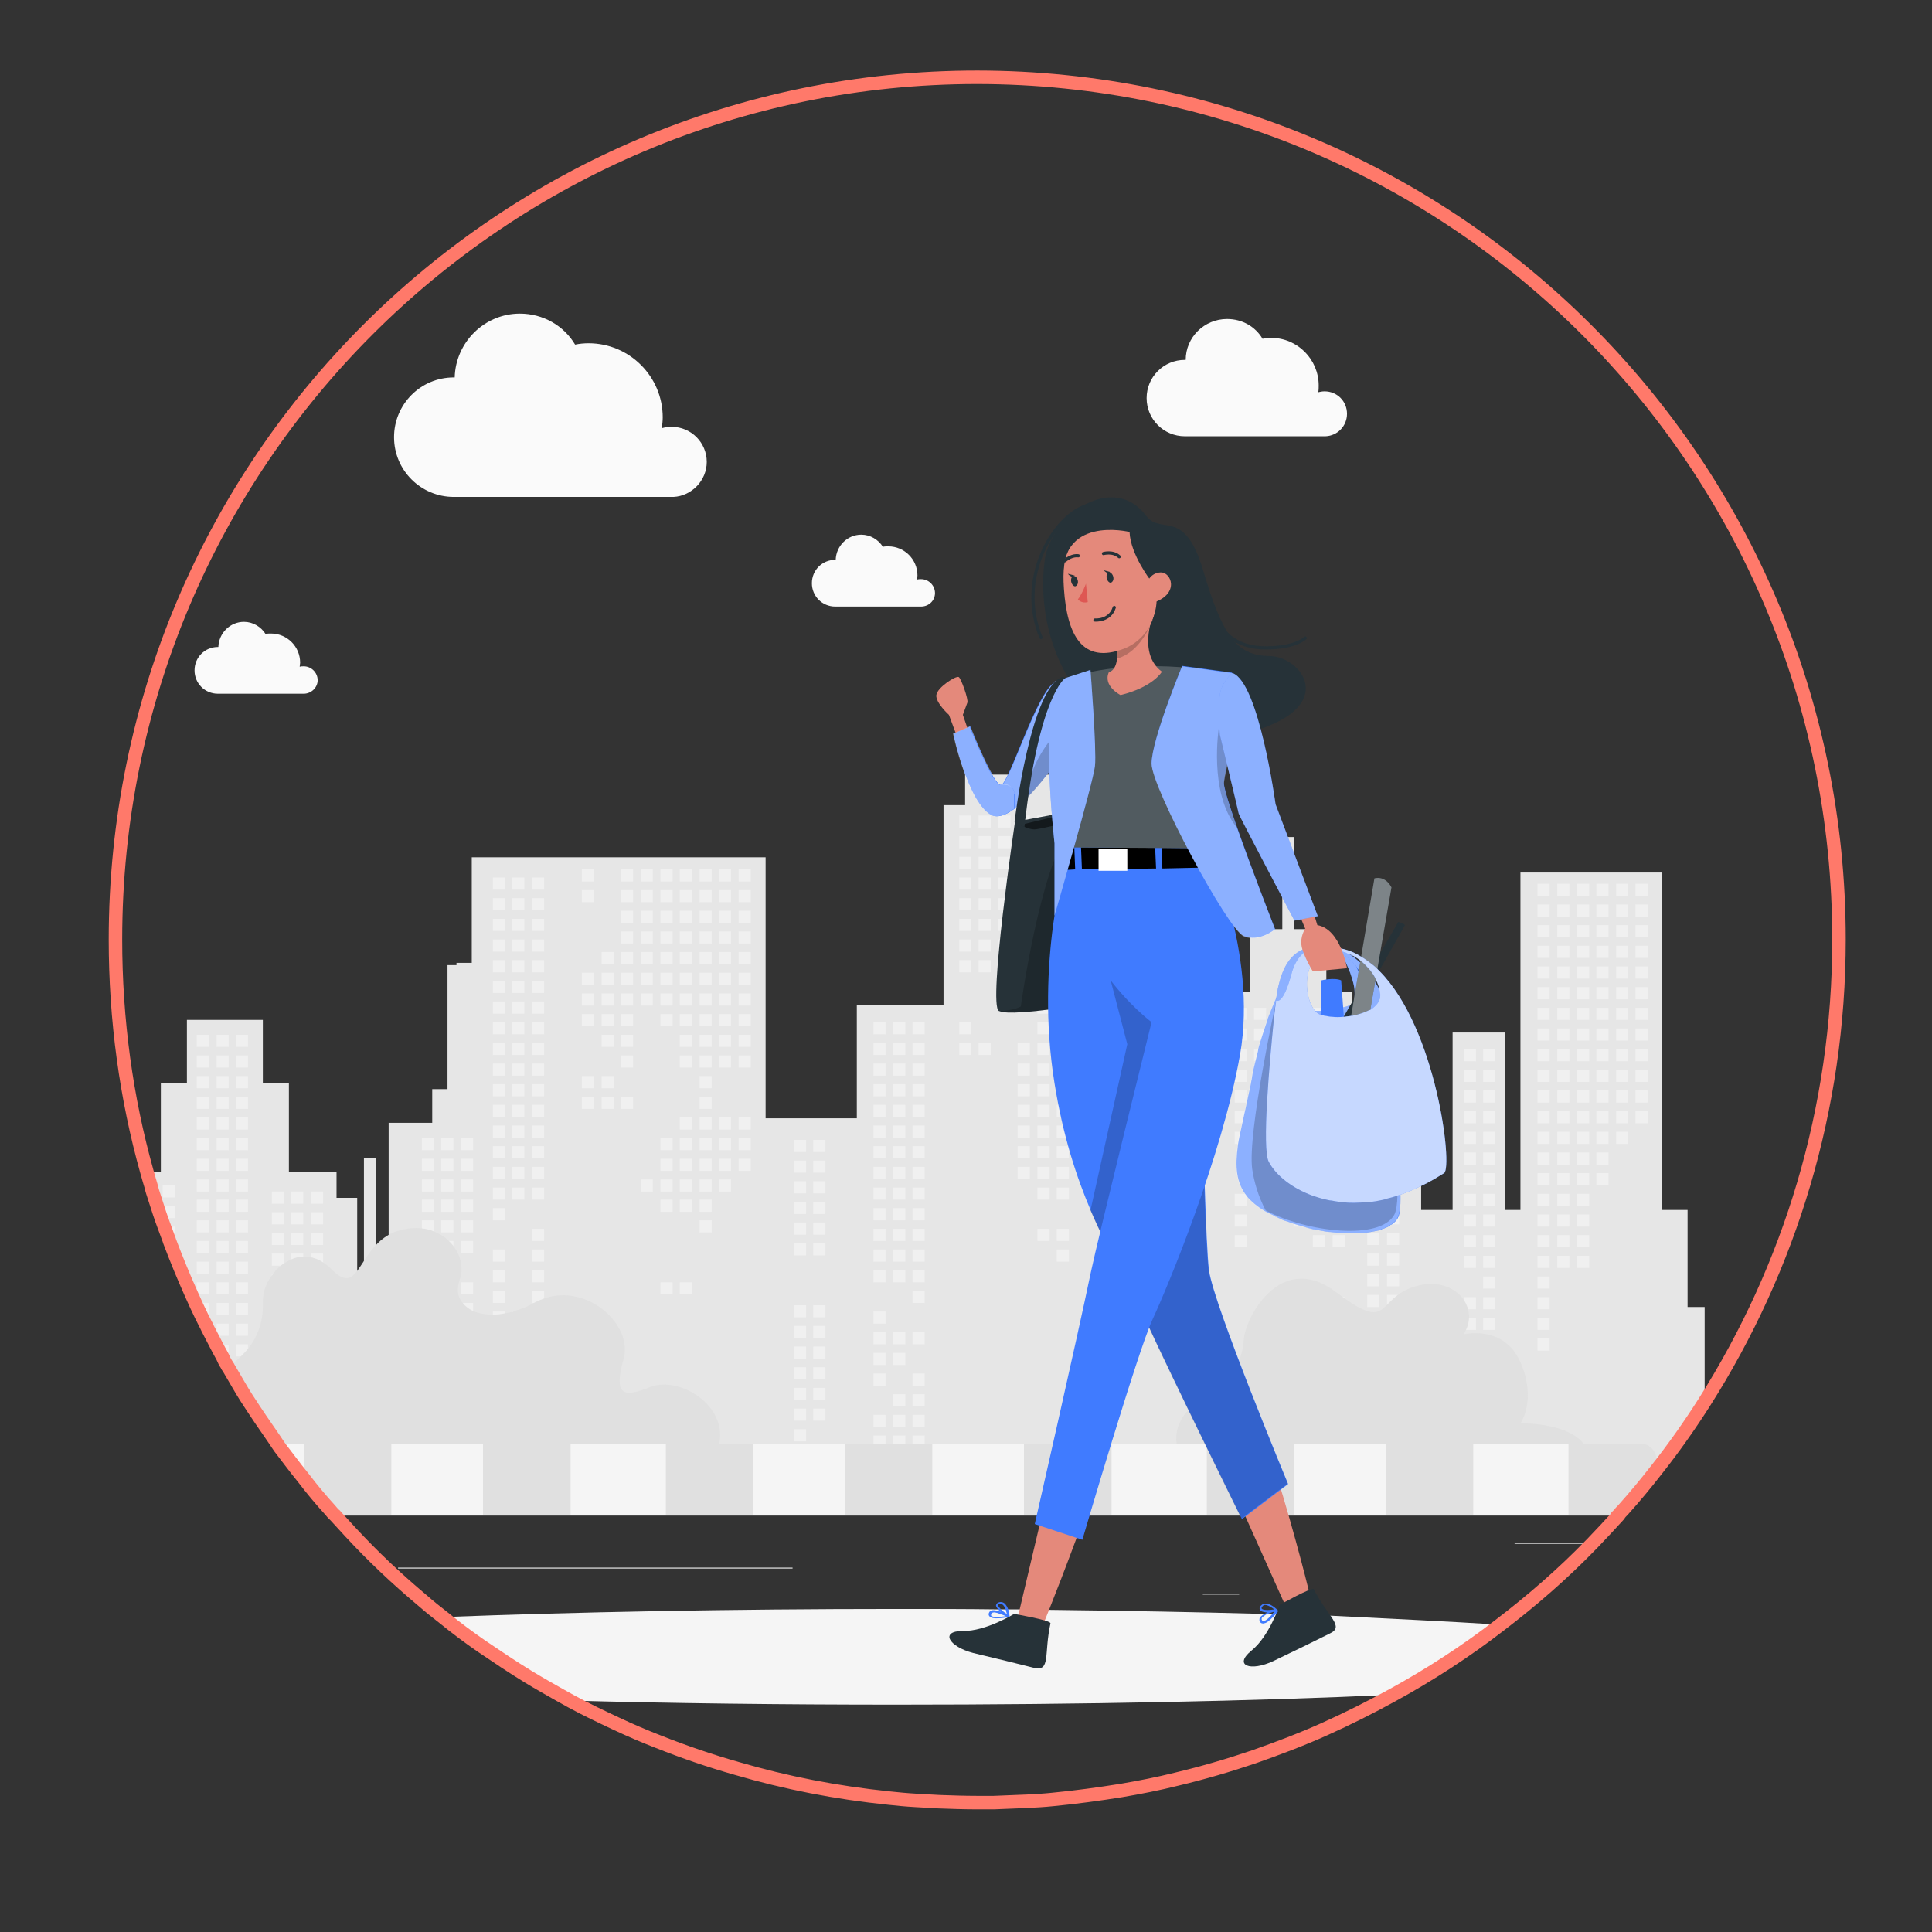 <?xml version="1.0" encoding="utf-8"?>
<!-- Generator: Adobe Illustrator 22.0.0, SVG Export Plug-In . SVG Version: 6.00 Build 0)  -->
<svg version="1.1" id="Layer_1" xmlns="http://www.w3.org/2000/svg" xmlns:xlink="http://www.w3.org/1999/xlink" x="0px" y="0px"
	 viewBox="0 0 430 430" style="enable-background:new 0 0 430 430;" xml:space="preserve">
<rect x="0" y="0" width="430" height="430" fill="#333333" stroke="none"/>
<style type="text/css">
	.st0{fill:#EBEBEB;}
	.st1{fill:#E6E6E6;}
	.st2{fill:#F0F0F0;}
	.st3{fill:#FAFAFA;}
	.st4{fill:#E0E0E0;}
	.st5{fill:#F5F5F5;}
	.st6{fill:none;}
	.st7{fill:#263238;}
	.st8{opacity:0.5;enable-background:new    ;}
	.st9{opacity:0.2;enable-background:new    ;}
	.st10{fill:#407BFF;}
	.st11{opacity:0.4;fill:#FFFFFF;}
	.st12{fill:#E4897B;}
	.st13{fill:#FFFFFF;}
	.st14{fill:none;stroke:#263238;stroke-width:0.708;stroke-linecap:round;stroke-linejoin:round;stroke-miterlimit:10;}
	.st15{opacity:0.2;fill:#FFFFFF;}
	.st16{fill:#DE5753;}
	.st17{opacity:0.7;fill:#FFFFFF;}
	.st18{fill:none;stroke:#FF796A;stroke-width:3;stroke-miterlimit:10;}
</style>
<g>
	<path class="st0" d="M360.3,337c-0.1,0.1-0.1,0.1-0.2,0.2c0,0,0,0,0,0.1H74.7c0,0,0,0-0.1-0.1c0-0.1-0.1-0.1-0.2-0.2H360.3z"/>
	<rect x="267.7" y="354.7" class="st0" width="8.1" height="0.2"/>
	<path class="st0" d="M354.3,343.4c-0.1,0.1-0.1,0.1-0.2,0.2h-17v-0.2H354.3z"/>
	<rect x="88.6" y="348.9" class="st0" width="87.8" height="0.2"/>
</g>
<g>
	<g>
		<path class="st1" d="M379.4,290.8V312c-3.3,5.2-6.9,10.3-10.7,15.1c-2.4,3.1-4.9,6.1-7.5,9H73.7c-2.1-2.3-4.1-4.7-6-7.2
			c-1-1.2-1.9-2.4-2.9-3.7c-0.5-0.7-1.1-1.4-1.6-2.1c-0.5-0.6-0.9-1.2-1.3-1.8c-0.2-0.3-0.4-0.6-0.6-0.9c-2.1-3-4.2-6.1-6.2-9.2
			c-0.6-0.9-1.1-1.8-1.7-2.8c-0.8-1.4-1.6-2.7-2.4-4.1c0,0,0-0.1-0.1-0.1c-0.1-0.1-0.1-0.2-0.2-0.4c-0.4-0.6-0.7-1.2-1-1.9
			c-0.5-0.9-1-1.8-1.4-2.6c-0.5-1-1.1-2.1-1.6-3.1c-0.3-0.5-0.5-1.1-0.8-1.6c-0.3-0.6-0.6-1.2-0.9-1.8c-0.3-0.7-0.7-1.4-1-2.1
			c-1.7-3.7-3.3-7.4-4.8-11.2c-0.2-0.6-0.5-1.2-0.7-1.8c-0.2-0.6-0.5-1.2-0.7-1.9c-0.3-0.9-0.7-1.8-1-2.7c-0.8-2.1-1.5-4.3-2.2-6.5
			c-0.3-0.9-0.6-1.8-0.8-2.7c-0.3-1-0.6-2-0.9-3.1h2.9v-19.8h5.8v-14h16.9v14h5.8v19.8h10.6v5.8h4.6v22.8H81v-31.7h2.6v20.3h2.9
			v-28.1h9.7v-7.5h3.4v-27.6h2v-0.5h3.4v-23.5h65.4v58.1h20.3v-25.2H210v-44.5h4.8v-6.8h22.8v6.8h3.4v61.5h10.6v28.6h5.5v-22.8h4.6
			v-5.8h10.7v-19.9h5.8v-14h7.2v-20.5h2.6v20.5h7.2v14h5.8v19.9h10.7v5.8h4.6v22.8h7v-39.5H335v39.5h3.4v-75.1h31.5v75.1h5.7v21.6
			H379.4z"/>
		<g>
			<rect x="129.5" y="193.5" class="st2" width="2.7" height="2.7"/>
			<rect x="129.5" y="198.1" class="st2" width="2.7" height="2.7"/>
			<rect x="129.5" y="216.5" class="st2" width="2.7" height="2.7"/>
			<rect x="129.5" y="221.1" class="st2" width="2.7" height="2.7"/>
			<rect x="129.5" y="225.7" class="st2" width="2.7" height="2.7"/>
			<rect x="129.5" y="239.5" class="st2" width="2.7" height="2.7"/>
			<rect x="129.5" y="244.1" class="st2" width="2.7" height="2.7"/>
			<rect x="133.9" y="211.9" class="st2" width="2.7" height="2.7"/>
			<rect x="133.9" y="216.5" class="st2" width="2.7" height="2.7"/>
			<rect x="133.9" y="221.1" class="st2" width="2.7" height="2.7"/>
			<rect x="133.9" y="225.7" class="st2" width="2.7" height="2.7"/>
			<rect x="133.9" y="230.3" class="st2" width="2.7" height="2.7"/>
			<rect x="133.9" y="239.5" class="st2" width="2.7" height="2.7"/>
			<rect x="133.9" y="244.1" class="st2" width="2.7" height="2.7"/>
			<rect x="138.2" y="193.5" class="st2" width="2.7" height="2.7"/>
			<rect x="138.2" y="198.1" class="st2" width="2.7" height="2.7"/>
			<rect x="138.2" y="202.7" class="st2" width="2.7" height="2.7"/>
			<rect x="138.2" y="207.3" class="st2" width="2.7" height="2.7"/>
			<rect x="138.2" y="211.9" class="st2" width="2.7" height="2.7"/>
			<rect x="138.2" y="216.5" class="st2" width="2.7" height="2.7"/>
			<rect x="138.2" y="221.1" class="st2" width="2.7" height="2.7"/>
			<rect x="138.2" y="225.7" class="st2" width="2.7" height="2.7"/>
			<rect x="138.2" y="230.3" class="st2" width="2.7" height="2.7"/>
			<rect x="138.2" y="234.9" class="st2" width="2.7" height="2.7"/>
			<rect x="138.2" y="244.1" class="st2" width="2.7" height="2.7"/>
			<rect x="142.6" y="193.5" class="st2" width="2.7" height="2.7"/>
			<rect x="142.6" y="198.1" class="st2" width="2.7" height="2.7"/>
			<rect x="142.6" y="202.7" class="st2" width="2.7" height="2.7"/>
			<rect x="142.6" y="207.3" class="st2" width="2.7" height="2.7"/>
			<rect x="142.6" y="211.9" class="st2" width="2.7" height="2.7"/>
			<rect x="142.6" y="216.5" class="st2" width="2.7" height="2.7"/>
			<rect x="142.6" y="221.1" class="st2" width="2.7" height="2.7"/>
			<rect x="142.6" y="262.5" class="st2" width="2.7" height="2.7"/>
			<rect x="147" y="193.5" class="st2" width="2.7" height="2.7"/>
			<rect x="147" y="198.1" class="st2" width="2.7" height="2.7"/>
			<rect x="147" y="202.7" class="st2" width="2.7" height="2.7"/>
			<rect x="147" y="207.3" class="st2" width="2.7" height="2.7"/>
			<rect x="147" y="211.9" class="st2" width="2.7" height="2.7"/>
			<rect x="147" y="216.5" class="st2" width="2.7" height="2.7"/>
			<rect x="147" y="221.1" class="st2" width="2.7" height="2.7"/>
			<rect x="147" y="225.7" class="st2" width="2.7" height="2.7"/>
			<rect x="147" y="253.3" class="st2" width="2.7" height="2.7"/>
			<rect x="147" y="257.9" class="st2" width="2.7" height="2.7"/>
			<rect x="147" y="262.5" class="st2" width="2.7" height="2.7"/>
			<rect x="147" y="267" class="st2" width="2.7" height="2.7"/>
			<rect x="147" y="285.4" class="st2" width="2.7" height="2.7"/>
			<rect x="151.3" y="193.5" class="st2" width="2.7" height="2.7"/>
			<rect x="151.3" y="198.1" class="st2" width="2.7" height="2.7"/>
			<rect x="151.3" y="202.7" class="st2" width="2.7" height="2.7"/>
			<rect x="151.3" y="207.3" class="st2" width="2.7" height="2.7"/>
			<rect x="151.3" y="211.9" class="st2" width="2.7" height="2.7"/>
			<rect x="151.3" y="216.5" class="st2" width="2.7" height="2.7"/>
			<rect x="151.3" y="221.1" class="st2" width="2.7" height="2.7"/>
			<rect x="151.3" y="225.7" class="st2" width="2.7" height="2.7"/>
			<rect x="151.3" y="230.3" class="st2" width="2.7" height="2.7"/>
			<rect x="151.3" y="234.9" class="st2" width="2.7" height="2.7"/>
			<rect x="151.3" y="248.7" class="st2" width="2.7" height="2.7"/>
			<rect x="151.3" y="253.3" class="st2" width="2.7" height="2.7"/>
			<rect x="151.3" y="257.9" class="st2" width="2.7" height="2.7"/>
			<rect x="151.3" y="262.5" class="st2" width="2.7" height="2.7"/>
			<rect x="151.3" y="267" class="st2" width="2.7" height="2.7"/>
			<rect x="151.3" y="285.4" class="st2" width="2.7" height="2.7"/>
			<rect x="155.7" y="193.5" class="st2" width="2.7" height="2.7"/>
			<rect x="155.7" y="198.1" class="st2" width="2.7" height="2.7"/>
			<rect x="155.7" y="202.7" class="st2" width="2.7" height="2.7"/>
			<rect x="155.7" y="207.3" class="st2" width="2.7" height="2.7"/>
			<rect x="155.7" y="211.9" class="st2" width="2.7" height="2.7"/>
			<rect x="155.7" y="216.5" class="st2" width="2.7" height="2.7"/>
			<rect x="155.7" y="221.1" class="st2" width="2.7" height="2.7"/>
			<rect x="155.7" y="225.7" class="st2" width="2.7" height="2.7"/>
			<rect x="155.7" y="230.3" class="st2" width="2.7" height="2.7"/>
			<rect x="155.7" y="234.9" class="st2" width="2.7" height="2.7"/>
			<rect x="155.7" y="239.5" class="st2" width="2.7" height="2.7"/>
			<rect x="155.7" y="244.1" class="st2" width="2.7" height="2.7"/>
			<rect x="155.7" y="248.7" class="st2" width="2.7" height="2.7"/>
			<rect x="155.7" y="253.3" class="st2" width="2.7" height="2.7"/>
			<rect x="155.7" y="257.9" class="st2" width="2.7" height="2.7"/>
			<rect x="155.7" y="262.5" class="st2" width="2.7" height="2.7"/>
			<rect x="155.7" y="267" class="st2" width="2.7" height="2.7"/>
			<rect x="155.7" y="271.6" class="st2" width="2.7" height="2.7"/>
			<rect x="160" y="193.5" class="st2" width="2.7" height="2.7"/>
			<rect x="160" y="198.1" class="st2" width="2.7" height="2.7"/>
			<rect x="160" y="202.7" class="st2" width="2.7" height="2.7"/>
			<rect x="160" y="207.3" class="st2" width="2.7" height="2.7"/>
			<rect x="160" y="211.9" class="st2" width="2.7" height="2.7"/>
			<rect x="160" y="216.5" class="st2" width="2.7" height="2.7"/>
			<rect x="160" y="221.1" class="st2" width="2.7" height="2.7"/>
			<rect x="160" y="225.7" class="st2" width="2.7" height="2.7"/>
			<rect x="160" y="230.3" class="st2" width="2.7" height="2.7"/>
			<rect x="160" y="234.9" class="st2" width="2.7" height="2.7"/>
			<rect x="160" y="248.7" class="st2" width="2.7" height="2.7"/>
			<rect x="160" y="253.3" class="st2" width="2.7" height="2.7"/>
			<rect x="160" y="257.9" class="st2" width="2.7" height="2.7"/>
			<rect x="160" y="262.5" class="st2" width="2.7" height="2.7"/>
			<rect x="164.4" y="193.5" class="st2" width="2.7" height="2.7"/>
			<rect x="164.4" y="198.1" class="st2" width="2.7" height="2.7"/>
			<rect x="164.4" y="202.7" class="st2" width="2.7" height="2.7"/>
			<rect x="164.4" y="207.3" class="st2" width="2.7" height="2.7"/>
			<rect x="164.4" y="211.9" class="st2" width="2.7" height="2.7"/>
			<rect x="164.4" y="216.5" class="st2" width="2.7" height="2.7"/>
			<rect x="164.4" y="221.1" class="st2" width="2.7" height="2.7"/>
			<rect x="164.4" y="225.7" class="st2" width="2.7" height="2.7"/>
			<rect x="164.4" y="230.3" class="st2" width="2.7" height="2.7"/>
			<rect x="164.4" y="234.9" class="st2" width="2.7" height="2.7"/>
			<rect x="164.4" y="248.7" class="st2" width="2.7" height="2.7"/>
			<rect x="164.4" y="253.3" class="st2" width="2.7" height="2.7"/>
			<rect x="164.4" y="257.9" class="st2" width="2.7" height="2.7"/>
			<rect x="213.5" y="181.5" class="st2" width="2.7" height="2.7"/>
			<rect x="213.5" y="186.1" class="st2" width="2.7" height="2.7"/>
			<rect x="213.5" y="190.7" class="st2" width="2.7" height="2.7"/>
			<rect x="213.5" y="195.3" class="st2" width="2.7" height="2.7"/>
			<rect x="213.5" y="199.9" class="st2" width="2.7" height="2.7"/>
			<rect x="213.5" y="204.5" class="st2" width="2.7" height="2.7"/>
			<rect x="213.5" y="209.1" class="st2" width="2.7" height="2.7"/>
			<rect x="213.5" y="213.7" class="st2" width="2.7" height="2.7"/>
			<rect x="213.5" y="227.5" class="st2" width="2.7" height="2.7"/>
			<rect x="213.5" y="232.1" class="st2" width="2.7" height="2.7"/>
			<rect x="217.8" y="181.5" class="st2" width="2.7" height="2.7"/>
			<rect x="217.8" y="186.1" class="st2" width="2.7" height="2.7"/>
			<rect x="217.8" y="190.7" class="st2" width="2.7" height="2.7"/>
			<rect x="217.8" y="195.3" class="st2" width="2.7" height="2.7"/>
			<rect x="217.8" y="199.9" class="st2" width="2.7" height="2.7"/>
			<rect x="217.8" y="204.5" class="st2" width="2.7" height="2.7"/>
			<rect x="217.8" y="209.1" class="st2" width="2.7" height="2.7"/>
			<rect x="217.8" y="213.7" class="st2" width="2.7" height="2.7"/>
			<rect x="217.8" y="232.1" class="st2" width="2.7" height="2.7"/>
			<rect x="222.2" y="181.5" class="st2" width="2.7" height="2.7"/>
			<rect x="222.2" y="186.1" class="st2" width="2.7" height="2.7"/>
			<rect x="222.2" y="190.7" class="st2" width="2.7" height="2.7"/>
			<rect x="222.2" y="195.3" class="st2" width="2.7" height="2.7"/>
			<rect x="222.2" y="199.9" class="st2" width="2.7" height="2.7"/>
			<rect x="222.2" y="204.5" class="st2" width="2.7" height="2.7"/>
			<rect x="222.2" y="209.1" class="st2" width="2.7" height="2.7"/>
			<rect x="222.2" y="213.7" class="st2" width="2.7" height="2.7"/>
			<rect x="226.5" y="181.5" class="st2" width="2.7" height="2.7"/>
			<rect x="226.5" y="186.1" class="st2" width="2.7" height="2.7"/>
			<rect x="226.5" y="190.7" class="st2" width="2.7" height="2.7"/>
			<rect x="226.5" y="195.3" class="st2" width="2.7" height="2.7"/>
			<rect x="226.5" y="199.9" class="st2" width="2.7" height="2.7"/>
			<rect x="226.5" y="204.5" class="st2" width="2.7" height="2.7"/>
			<rect x="226.5" y="213.7" class="st2" width="2.7" height="2.7"/>
			<rect x="226.5" y="218.3" class="st2" width="2.7" height="2.7"/>
			<rect x="226.5" y="232.1" class="st2" width="2.7" height="2.7"/>
			<rect x="226.5" y="236.7" class="st2" width="2.7" height="2.7"/>
			<rect x="226.5" y="241.3" class="st2" width="2.7" height="2.7"/>
			<rect x="226.5" y="245.9" class="st2" width="2.7" height="2.7"/>
			<rect x="226.5" y="250.5" class="st2" width="2.7" height="2.7"/>
			<rect x="226.5" y="255.1" class="st2" width="2.7" height="2.7"/>
			<rect x="226.5" y="259.7" class="st2" width="2.7" height="2.7"/>
			<rect x="230.9" y="181.5" class="st2" width="2.7" height="2.7"/>
			<rect x="230.9" y="186.1" class="st2" width="2.7" height="2.7"/>
			<rect x="230.9" y="190.7" class="st2" width="2.7" height="2.7"/>
			<rect x="230.9" y="195.3" class="st2" width="2.7" height="2.7"/>
			<rect x="230.9" y="199.9" class="st2" width="2.7" height="2.7"/>
			<rect x="230.9" y="204.5" class="st2" width="2.7" height="2.7"/>
			<rect x="230.9" y="218.3" class="st2" width="2.7" height="2.7"/>
			<rect x="230.9" y="222.9" class="st2" width="2.7" height="2.7"/>
			<rect x="230.9" y="227.5" class="st2" width="2.7" height="2.7"/>
			<rect x="230.9" y="232.1" class="st2" width="2.7" height="2.7"/>
			<rect x="230.9" y="236.7" class="st2" width="2.7" height="2.7"/>
			<rect x="230.9" y="241.3" class="st2" width="2.7" height="2.7"/>
			<rect x="230.9" y="245.9" class="st2" width="2.7" height="2.7"/>
			<rect x="230.9" y="250.5" class="st2" width="2.7" height="2.7"/>
			<rect x="230.9" y="255.1" class="st2" width="2.7" height="2.7"/>
			<rect x="230.9" y="259.7" class="st2" width="2.7" height="2.7"/>
			<rect x="230.9" y="264.3" class="st2" width="2.7" height="2.7"/>
			<rect x="230.9" y="273.5" class="st2" width="2.7" height="2.7"/>
			<rect x="235.2" y="181.5" class="st2" width="2.7" height="2.7"/>
			<rect x="235.2" y="186.1" class="st2" width="2.7" height="2.7"/>
			<rect x="235.2" y="190.7" class="st2" width="2.7" height="2.7"/>
			<rect x="235.2" y="195.3" class="st2" width="2.7" height="2.7"/>
			<rect x="235.2" y="199.9" class="st2" width="2.7" height="2.7"/>
			<rect x="235.2" y="204.5" class="st2" width="2.7" height="2.7"/>
			<rect x="235.2" y="218.3" class="st2" width="2.7" height="2.7"/>
			<rect x="235.2" y="222.9" class="st2" width="2.7" height="2.7"/>
			<rect x="235.2" y="227.5" class="st2" width="2.7" height="2.7"/>
			<rect x="235.2" y="232.1" class="st2" width="2.7" height="2.7"/>
			<rect x="235.2" y="245.9" class="st2" width="2.7" height="2.7"/>
			<rect x="235.2" y="250.5" class="st2" width="2.7" height="2.7"/>
			<rect x="235.2" y="255.1" class="st2" width="2.7" height="2.7"/>
			<rect x="235.2" y="259.7" class="st2" width="2.7" height="2.7"/>
			<rect x="235.2" y="264.3" class="st2" width="2.7" height="2.7"/>
			<rect x="235.2" y="273.5" class="st2" width="2.7" height="2.7"/>
			<rect x="235.2" y="278.1" class="st2" width="2.7" height="2.7"/>
			<rect x="274.8" y="224.3" class="st2" width="2.7" height="2.7"/>
			<rect x="274.8" y="228.9" class="st2" width="2.7" height="2.7"/>
			<rect x="274.8" y="233.5" class="st2" width="2.7" height="2.7"/>
			<rect x="274.8" y="238.1" class="st2" width="2.7" height="2.7"/>
			<rect x="274.8" y="242.7" class="st2" width="2.7" height="2.7"/>
			<rect x="274.8" y="247.3" class="st2" width="2.7" height="2.7"/>
			<rect x="274.8" y="251.9" class="st2" width="2.7" height="2.7"/>
			<rect x="274.8" y="265.7" class="st2" width="2.7" height="2.7"/>
			<rect x="274.8" y="270.3" class="st2" width="2.7" height="2.7"/>
			<rect x="274.8" y="274.9" class="st2" width="2.7" height="2.7"/>
			<rect x="279.1" y="224.3" class="st2" width="2.7" height="2.7"/>
			<rect x="279.1" y="228.9" class="st2" width="2.7" height="2.7"/>
			<rect x="279.1" y="233.5" class="st2" width="2.7" height="2.7"/>
			<rect x="279.1" y="238.1" class="st2" width="2.7" height="2.7"/>
			<rect x="279.1" y="242.7" class="st2" width="2.7" height="2.7"/>
			<rect x="279.1" y="247.3" class="st2" width="2.7" height="2.7"/>
			<rect x="279.1" y="251.9" class="st2" width="2.7" height="2.7"/>
			<rect x="283.5" y="224.3" class="st2" width="2.7" height="2.7"/>
			<rect x="283.5" y="228.9" class="st2" width="2.7" height="2.7"/>
			<rect x="283.5" y="233.5" class="st2" width="2.7" height="2.7"/>
			<rect x="283.5" y="238.1" class="st2" width="2.7" height="2.7"/>
			<rect x="283.5" y="242.7" class="st2" width="2.7" height="2.7"/>
			<rect x="283.5" y="247.3" class="st2" width="2.7" height="2.7"/>
			<rect x="283.5" y="251.9" class="st2" width="2.7" height="2.7"/>
			<rect x="287.9" y="224.3" class="st2" width="2.7" height="2.7"/>
			<rect x="287.9" y="228.9" class="st2" width="2.7" height="2.7"/>
			<rect x="287.9" y="233.5" class="st2" width="2.7" height="2.7"/>
			<rect x="287.9" y="238.1" class="st2" width="2.7" height="2.7"/>
			<rect x="287.9" y="242.7" class="st2" width="2.7" height="2.7"/>
			<rect x="287.9" y="247.3" class="st2" width="2.7" height="2.7"/>
			<rect x="287.9" y="251.9" class="st2" width="2.7" height="2.7"/>
			<rect x="287.9" y="256.5" class="st2" width="2.7" height="2.7"/>
			<rect x="287.9" y="261.1" class="st2" width="2.7" height="2.7"/>
			<rect x="287.9" y="265.7" class="st2" width="2.7" height="2.7"/>
			<rect x="287.9" y="270.3" class="st2" width="2.7" height="2.7"/>
			<rect x="292.2" y="224.3" class="st2" width="2.7" height="2.7"/>
			<rect x="292.2" y="228.9" class="st2" width="2.7" height="2.7"/>
			<rect x="292.2" y="233.5" class="st2" width="2.7" height="2.7"/>
			<rect x="292.2" y="238.1" class="st2" width="2.7" height="2.7"/>
			<rect x="292.2" y="242.7" class="st2" width="2.7" height="2.7"/>
			<rect x="292.2" y="247.3" class="st2" width="2.7" height="2.7"/>
			<rect x="292.2" y="251.9" class="st2" width="2.7" height="2.7"/>
			<rect x="292.2" y="256.5" class="st2" width="2.7" height="2.7"/>
			<rect x="292.2" y="261.1" class="st2" width="2.7" height="2.7"/>
			<rect x="292.2" y="265.7" class="st2" width="2.7" height="2.7"/>
			<rect x="292.2" y="270.3" class="st2" width="2.7" height="2.7"/>
			<rect x="292.2" y="274.9" class="st2" width="2.7" height="2.7"/>
			<rect x="292.2" y="288.7" class="st2" width="2.7" height="2.7"/>
			<rect x="292.2" y="293.3" class="st2" width="2.7" height="2.7"/>
			<rect x="296.6" y="224.3" class="st2" width="2.7" height="2.7"/>
			<rect x="296.6" y="228.9" class="st2" width="2.7" height="2.7"/>
			<rect x="296.6" y="233.5" class="st2" width="2.7" height="2.7"/>
			<rect x="296.6" y="247.3" class="st2" width="2.7" height="2.7"/>
			<rect x="296.6" y="251.9" class="st2" width="2.7" height="2.7"/>
			<rect x="296.6" y="256.5" class="st2" width="2.7" height="2.7"/>
			<rect x="296.6" y="261.1" class="st2" width="2.7" height="2.7"/>
			<rect x="296.6" y="265.7" class="st2" width="2.7" height="2.7"/>
			<rect x="296.6" y="270.3" class="st2" width="2.7" height="2.7"/>
			<rect x="296.6" y="274.9" class="st2" width="2.7" height="2.7"/>
			<rect x="296.6" y="288.7" class="st2" width="2.7" height="2.7"/>
			<rect x="296.6" y="293.3" class="st2" width="2.7" height="2.7"/>
			<rect x="296.6" y="297.9" class="st2" width="2.7" height="2.7"/>
			<rect x="342.2" y="196.7" class="st2" width="2.7" height="2.7"/>
			<rect x="342.2" y="201.3" class="st2" width="2.7" height="2.7"/>
			<rect x="342.2" y="205.9" class="st2" width="2.7" height="2.7"/>
			<rect x="342.2" y="210.5" class="st2" width="2.7" height="2.7"/>
			<rect x="342.2" y="215.1" class="st2" width="2.7" height="2.7"/>
			<rect x="342.2" y="219.7" class="st2" width="2.7" height="2.7"/>
			<rect x="342.2" y="224.3" class="st2" width="2.7" height="2.7"/>
			<rect x="342.2" y="228.9" class="st2" width="2.7" height="2.7"/>
			<rect x="342.2" y="233.5" class="st2" width="2.7" height="2.7"/>
			<rect x="342.2" y="238.1" class="st2" width="2.7" height="2.7"/>
			<rect x="342.2" y="242.7" class="st2" width="2.7" height="2.7"/>
			<rect x="342.2" y="247.3" class="st2" width="2.7" height="2.7"/>
			<rect x="342.2" y="251.9" class="st2" width="2.7" height="2.7"/>
			<rect x="342.2" y="256.5" class="st2" width="2.7" height="2.7"/>
			<rect x="342.2" y="261.1" class="st2" width="2.7" height="2.7"/>
			<rect x="342.2" y="265.7" class="st2" width="2.7" height="2.7"/>
			<rect x="342.2" y="270.3" class="st2" width="2.7" height="2.7"/>
			<rect x="342.2" y="274.9" class="st2" width="2.7" height="2.7"/>
			<rect x="342.2" y="279.5" class="st2" width="2.7" height="2.7"/>
			<rect x="342.2" y="284.1" class="st2" width="2.7" height="2.7"/>
			<rect x="342.2" y="288.7" class="st2" width="2.7" height="2.7"/>
			<rect x="342.2" y="293.3" class="st2" width="2.7" height="2.7"/>
			<rect x="342.2" y="297.9" class="st2" width="2.7" height="2.7"/>
			<rect x="346.6" y="196.7" class="st2" width="2.7" height="2.7"/>
			<rect x="346.6" y="201.3" class="st2" width="2.7" height="2.7"/>
			<rect x="346.6" y="205.9" class="st2" width="2.7" height="2.7"/>
			<rect x="346.6" y="210.5" class="st2" width="2.7" height="2.7"/>
			<rect x="346.6" y="215.1" class="st2" width="2.7" height="2.7"/>
			<rect x="346.6" y="219.7" class="st2" width="2.7" height="2.7"/>
			<rect x="346.6" y="224.3" class="st2" width="2.7" height="2.7"/>
			<rect x="346.6" y="228.9" class="st2" width="2.7" height="2.7"/>
			<rect x="346.6" y="233.5" class="st2" width="2.7" height="2.7"/>
			<rect x="346.6" y="238.1" class="st2" width="2.7" height="2.7"/>
			<rect x="346.6" y="242.7" class="st2" width="2.7" height="2.7"/>
			<rect x="346.6" y="247.3" class="st2" width="2.7" height="2.7"/>
			<rect x="346.6" y="251.9" class="st2" width="2.7" height="2.7"/>
			<rect x="346.6" y="256.5" class="st2" width="2.7" height="2.7"/>
			<rect x="346.6" y="261.1" class="st2" width="2.7" height="2.7"/>
			<rect x="346.6" y="265.7" class="st2" width="2.7" height="2.7"/>
			<rect x="346.6" y="270.3" class="st2" width="2.7" height="2.7"/>
			<rect x="346.6" y="274.9" class="st2" width="2.7" height="2.7"/>
			<rect x="346.6" y="279.5" class="st2" width="2.7" height="2.7"/>
			<rect x="351" y="196.7" class="st2" width="2.7" height="2.7"/>
			<rect x="351" y="201.3" class="st2" width="2.7" height="2.7"/>
			<rect x="351" y="205.9" class="st2" width="2.7" height="2.7"/>
			<rect x="351" y="210.5" class="st2" width="2.7" height="2.7"/>
			<rect x="351" y="215.1" class="st2" width="2.7" height="2.7"/>
			<rect x="351" y="219.7" class="st2" width="2.7" height="2.7"/>
			<rect x="351" y="224.3" class="st2" width="2.7" height="2.7"/>
			<rect x="351" y="228.9" class="st2" width="2.7" height="2.7"/>
			<rect x="351" y="233.5" class="st2" width="2.7" height="2.7"/>
			<rect x="351" y="238.1" class="st2" width="2.7" height="2.7"/>
			<rect x="351" y="242.7" class="st2" width="2.7" height="2.7"/>
			<rect x="351" y="247.3" class="st2" width="2.7" height="2.7"/>
			<rect x="351" y="251.9" class="st2" width="2.7" height="2.7"/>
			<rect x="351" y="256.5" class="st2" width="2.7" height="2.7"/>
			<rect x="351" y="261.1" class="st2" width="2.7" height="2.7"/>
			<rect x="351" y="265.7" class="st2" width="2.7" height="2.7"/>
			<rect x="351" y="270.3" class="st2" width="2.7" height="2.7"/>
			<rect x="351" y="274.9" class="st2" width="2.7" height="2.7"/>
			<rect x="351" y="279.5" class="st2" width="2.7" height="2.7"/>
			<rect x="355.3" y="196.7" class="st2" width="2.7" height="2.7"/>
			<rect x="355.3" y="201.3" class="st2" width="2.7" height="2.7"/>
			<rect x="355.3" y="205.9" class="st2" width="2.7" height="2.7"/>
			<rect x="355.3" y="210.5" class="st2" width="2.7" height="2.7"/>
			<rect x="355.3" y="215.1" class="st2" width="2.7" height="2.7"/>
			<rect x="355.3" y="219.7" class="st2" width="2.7" height="2.7"/>
			<rect x="355.3" y="224.3" class="st2" width="2.7" height="2.7"/>
			<rect x="355.3" y="228.9" class="st2" width="2.7" height="2.7"/>
			<rect x="355.3" y="233.5" class="st2" width="2.7" height="2.7"/>
			<rect x="355.3" y="238.1" class="st2" width="2.7" height="2.7"/>
			<rect x="355.3" y="242.7" class="st2" width="2.7" height="2.7"/>
			<rect x="355.3" y="247.3" class="st2" width="2.7" height="2.7"/>
			<rect x="355.3" y="251.9" class="st2" width="2.7" height="2.7"/>
			<rect x="355.3" y="256.5" class="st2" width="2.7" height="2.7"/>
			<rect x="355.3" y="261.1" class="st2" width="2.7" height="2.7"/>
			<rect x="359.7" y="196.7" class="st2" width="2.7" height="2.7"/>
			<rect x="359.7" y="201.3" class="st2" width="2.7" height="2.7"/>
			<rect x="359.7" y="205.9" class="st2" width="2.7" height="2.7"/>
			<rect x="359.7" y="210.5" class="st2" width="2.7" height="2.7"/>
			<rect x="359.7" y="215.1" class="st2" width="2.7" height="2.7"/>
			<rect x="359.7" y="219.7" class="st2" width="2.7" height="2.7"/>
			<rect x="359.7" y="224.3" class="st2" width="2.7" height="2.7"/>
			<rect x="359.7" y="228.9" class="st2" width="2.7" height="2.7"/>
			<rect x="359.7" y="233.5" class="st2" width="2.7" height="2.7"/>
			<rect x="359.7" y="238.1" class="st2" width="2.7" height="2.7"/>
			<rect x="359.7" y="242.7" class="st2" width="2.7" height="2.7"/>
			<rect x="359.7" y="247.3" class="st2" width="2.7" height="2.7"/>
			<rect x="359.7" y="251.9" class="st2" width="2.7" height="2.7"/>
			<rect x="364" y="196.7" class="st2" width="2.7" height="2.7"/>
			<rect x="364" y="201.3" class="st2" width="2.7" height="2.7"/>
			<rect x="364" y="205.9" class="st2" width="2.7" height="2.7"/>
			<rect x="364" y="210.5" class="st2" width="2.7" height="2.7"/>
			<rect x="364" y="215.1" class="st2" width="2.7" height="2.7"/>
			<rect x="364" y="219.7" class="st2" width="2.7" height="2.7"/>
			<rect x="364" y="224.3" class="st2" width="2.7" height="2.7"/>
			<rect x="364" y="228.9" class="st2" width="2.7" height="2.7"/>
			<rect x="364" y="233.5" class="st2" width="2.7" height="2.7"/>
			<rect x="364" y="238.1" class="st2" width="2.7" height="2.7"/>
			<rect x="364" y="242.7" class="st2" width="2.7" height="2.7"/>
			<rect x="364" y="247.3" class="st2" width="2.7" height="2.7"/>
			<rect x="43.8" y="230.3" class="st2" width="2.7" height="2.7"/>
			<rect x="43.8" y="234.9" class="st2" width="2.7" height="2.7"/>
			<rect x="43.8" y="239.5" class="st2" width="2.7" height="2.7"/>
			<rect x="43.8" y="244.1" class="st2" width="2.7" height="2.7"/>
			<rect x="43.8" y="248.7" class="st2" width="2.7" height="2.7"/>
			<rect x="43.8" y="253.3" class="st2" width="2.7" height="2.7"/>
			<rect x="43.8" y="257.9" class="st2" width="2.7" height="2.7"/>
			<rect x="43.8" y="262.5" class="st2" width="2.7" height="2.7"/>
			<rect x="43.8" y="267" class="st2" width="2.7" height="2.7"/>
			<rect x="43.8" y="271.6" class="st2" width="2.7" height="2.7"/>
			<rect x="43.8" y="276.2" class="st2" width="2.7" height="2.7"/>
			<rect x="43.8" y="280.8" class="st2" width="2.7" height="2.7"/>
			<rect x="43.8" y="285.4" class="st2" width="2.7" height="2.7"/>
			<path class="st2" d="M46.6,290v2.8h-1.7c-0.3-0.7-0.7-1.4-1-2.1V290H46.6z"/>
			<path class="st2" d="M46.6,294.6v1.6c-0.3-0.5-0.5-1.1-0.8-1.6H46.6z"/>
			<rect x="48.2" y="230.3" class="st2" width="2.7" height="2.7"/>
			<rect x="48.2" y="234.9" class="st2" width="2.7" height="2.7"/>
			<rect x="48.2" y="239.5" class="st2" width="2.7" height="2.7"/>
			<rect x="48.2" y="244.1" class="st2" width="2.7" height="2.7"/>
			<rect x="48.2" y="248.7" class="st2" width="2.7" height="2.7"/>
			<rect x="48.2" y="253.3" class="st2" width="2.7" height="2.7"/>
			<rect x="48.2" y="257.9" class="st2" width="2.7" height="2.7"/>
			<rect x="48.2" y="262.5" class="st2" width="2.7" height="2.7"/>
			<rect x="48.2" y="267" class="st2" width="2.7" height="2.7"/>
			<rect x="48.2" y="271.6" class="st2" width="2.7" height="2.7"/>
			<rect x="48.2" y="276.2" class="st2" width="2.7" height="2.7"/>
			<rect x="48.2" y="280.8" class="st2" width="2.7" height="2.7"/>
			<rect x="48.2" y="285.4" class="st2" width="2.7" height="2.7"/>
			<rect x="48.2" y="290" class="st2" width="2.7" height="2.7"/>
			<rect x="48.2" y="294.6" class="st2" width="2.7" height="2.7"/>
			<path class="st2" d="M50.9,299.2v2.8h-1.3c-0.5-0.9-1-1.8-1.4-2.6v-0.1H50.9z"/>
			<path class="st2" d="M50.9,303.8v0.5c0,0,0-0.1-0.1-0.1c-0.1-0.1-0.1-0.2-0.2-0.4H50.9z"/>
			<rect x="52.5" y="230.3" class="st2" width="2.7" height="2.7"/>
			<rect x="52.5" y="234.9" class="st2" width="2.7" height="2.7"/>
			<rect x="52.5" y="239.5" class="st2" width="2.7" height="2.7"/>
			<rect x="52.5" y="244.1" class="st2" width="2.7" height="2.7"/>
			<rect x="52.5" y="248.7" class="st2" width="2.7" height="2.7"/>
			<rect x="52.5" y="253.3" class="st2" width="2.7" height="2.7"/>
			<rect x="52.5" y="257.9" class="st2" width="2.7" height="2.7"/>
			<rect x="52.5" y="262.5" class="st2" width="2.7" height="2.7"/>
			<rect x="52.5" y="267" class="st2" width="2.7" height="2.7"/>
			<rect x="52.5" y="271.6" class="st2" width="2.7" height="2.7"/>
			<rect x="52.5" y="276.2" class="st2" width="2.7" height="2.7"/>
			<rect x="52.5" y="280.8" class="st2" width="2.7" height="2.7"/>
			<rect x="52.5" y="285.4" class="st2" width="2.7" height="2.7"/>
			<rect x="52.5" y="290" class="st2" width="2.7" height="2.7"/>
			<rect x="52.5" y="294.6" class="st2" width="2.7" height="2.7"/>
			<rect x="52.5" y="299.2" class="st2" width="2.7" height="2.7"/>
			<rect x="52.5" y="303.8" class="st2" width="2.7" height="2.7"/>
			<path class="st2" d="M55.3,308.4v2.8H55c-0.6-0.9-1.1-1.8-1.7-2.8H55.3z"/>
			<path class="st2" d="M34.6,263.8v2.7h-0.2c-0.3-0.9-0.6-1.8-0.8-2.7H34.6z"/>
			<rect x="36.2" y="263.8" class="st2" width="2.7" height="2.7"/>
			<rect x="36.2" y="268.4" class="st2" width="2.7" height="2.7"/>
			<path class="st2" d="M39,273v2.7h-1.4c-0.3-0.9-0.7-1.8-1-2.7H39z"/>
			<path class="st2" d="M39,277.6v1.8c-0.2-0.6-0.5-1.2-0.7-1.8H39z"/>
			<rect x="60.5" y="265.2" class="st2" width="2.7" height="2.7"/>
			<rect x="60.5" y="269.8" class="st2" width="2.7" height="2.7"/>
			<rect x="60.5" y="274.4" class="st2" width="2.7" height="2.7"/>
			<rect x="60.5" y="279" class="st2" width="2.7" height="2.7"/>
			<rect x="60.5" y="283.6" class="st2" width="2.7" height="2.7"/>
			<rect x="60.5" y="288.2" class="st2" width="2.7" height="2.7"/>
			<rect x="60.5" y="292.8" class="st2" width="2.7" height="2.7"/>
			<rect x="60.5" y="297.4" class="st2" width="2.7" height="2.7"/>
			<rect x="60.5" y="302" class="st2" width="2.7" height="2.7"/>
			<rect x="60.5" y="306.6" class="st2" width="2.7" height="2.7"/>
			<path class="st2" d="M63.2,320.4v2.7c-0.5-0.6-0.9-1.2-1.3-1.8c-0.2-0.3-0.4-0.6-0.6-0.9H63.2z"/>
			<rect x="64.8" y="265.2" class="st2" width="2.7" height="2.7"/>
			<rect x="64.8" y="269.8" class="st2" width="2.7" height="2.7"/>
			<rect x="64.8" y="274.4" class="st2" width="2.7" height="2.7"/>
			<rect x="64.8" y="279" class="st2" width="2.7" height="2.7"/>
			<rect x="64.8" y="283.6" class="st2" width="2.7" height="2.7"/>
			<rect x="64.8" y="288.2" class="st2" width="2.7" height="2.7"/>
			<rect x="64.8" y="292.8" class="st2" width="2.7" height="2.7"/>
			<rect x="64.8" y="297.4" class="st2" width="2.7" height="2.7"/>
			<rect x="64.8" y="302" class="st2" width="2.7" height="2.7"/>
			<rect x="64.8" y="315.8" class="st2" width="2.7" height="2.7"/>
			<rect x="64.8" y="320.4" class="st2" width="2.7" height="2.7"/>
			<rect x="69.2" y="265.2" class="st2" width="2.7" height="2.7"/>
			<rect x="69.2" y="269.8" class="st2" width="2.7" height="2.7"/>
			<rect x="69.2" y="274.4" class="st2" width="2.7" height="2.7"/>
			<rect x="69.2" y="279" class="st2" width="2.7" height="2.7"/>
			<rect x="69.2" y="283.6" class="st2" width="2.7" height="2.7"/>
			<rect x="69.2" y="288.2" class="st2" width="2.7" height="2.7"/>
			<rect x="69.2" y="292.8" class="st2" width="2.7" height="2.7"/>
			<rect x="69.2" y="297.4" class="st2" width="2.7" height="2.7"/>
			<rect x="69.2" y="311.2" class="st2" width="2.7" height="2.7"/>
			<rect x="69.2" y="315.8" class="st2" width="2.7" height="2.7"/>
			<rect x="69.2" y="320.4" class="st2" width="2.7" height="2.7"/>
			<rect x="109.7" y="195.3" class="st2" width="2.7" height="2.7"/>
			<rect x="109.7" y="199.9" class="st2" width="2.7" height="2.7"/>
			<rect x="109.7" y="204.5" class="st2" width="2.7" height="2.7"/>
			<rect x="109.7" y="209.1" class="st2" width="2.7" height="2.7"/>
			<rect x="109.7" y="213.7" class="st2" width="2.7" height="2.7"/>
			<rect x="109.7" y="218.3" class="st2" width="2.7" height="2.7"/>
			<rect x="109.7" y="222.9" class="st2" width="2.7" height="2.7"/>
			<rect x="109.7" y="227.5" class="st2" width="2.7" height="2.7"/>
			<rect x="109.7" y="232.1" class="st2" width="2.7" height="2.7"/>
			<rect x="109.7" y="236.7" class="st2" width="2.7" height="2.7"/>
			<rect x="109.7" y="241.3" class="st2" width="2.7" height="2.7"/>
			<rect x="109.7" y="245.9" class="st2" width="2.7" height="2.7"/>
			<rect x="109.7" y="250.5" class="st2" width="2.7" height="2.7"/>
			<rect x="109.7" y="255.1" class="st2" width="2.7" height="2.7"/>
			<rect x="109.7" y="259.7" class="st2" width="2.7" height="2.7"/>
			<rect x="109.7" y="264.3" class="st2" width="2.7" height="2.7"/>
			<rect x="109.7" y="268.9" class="st2" width="2.7" height="2.7"/>
			<rect x="109.7" y="278.1" class="st2" width="2.7" height="2.7"/>
			<rect x="109.7" y="282.7" class="st2" width="2.7" height="2.7"/>
			<rect x="109.7" y="287.3" class="st2" width="2.7" height="2.7"/>
			<rect x="109.7" y="291.9" class="st2" width="2.7" height="2.7"/>
			<rect x="109.7" y="296.5" class="st2" width="2.7" height="2.7"/>
			<rect x="114" y="195.3" class="st2" width="2.7" height="2.7"/>
			<rect x="114" y="199.9" class="st2" width="2.7" height="2.7"/>
			<rect x="114" y="204.5" class="st2" width="2.7" height="2.7"/>
			<rect x="114" y="209.1" class="st2" width="2.7" height="2.7"/>
			<rect x="114" y="213.7" class="st2" width="2.7" height="2.7"/>
			<rect x="114" y="218.3" class="st2" width="2.7" height="2.7"/>
			<rect x="114" y="222.9" class="st2" width="2.7" height="2.7"/>
			<rect x="114" y="227.5" class="st2" width="2.7" height="2.7"/>
			<rect x="114" y="232.1" class="st2" width="2.7" height="2.7"/>
			<rect x="114" y="236.7" class="st2" width="2.7" height="2.7"/>
			<rect x="114" y="241.3" class="st2" width="2.7" height="2.7"/>
			<rect x="114" y="245.9" class="st2" width="2.7" height="2.7"/>
			<rect x="114" y="250.5" class="st2" width="2.7" height="2.7"/>
			<rect x="114" y="255.1" class="st2" width="2.7" height="2.7"/>
			<rect x="114" y="259.7" class="st2" width="2.7" height="2.7"/>
			<rect x="114" y="264.3" class="st2" width="2.7" height="2.7"/>
			<rect x="114" y="291.9" class="st2" width="2.7" height="2.7"/>
			<rect x="114" y="296.5" class="st2" width="2.7" height="2.7"/>
			<rect x="118.4" y="195.3" class="st2" width="2.7" height="2.7"/>
			<rect x="118.4" y="199.9" class="st2" width="2.7" height="2.7"/>
			<rect x="118.4" y="204.5" class="st2" width="2.7" height="2.7"/>
			<rect x="118.4" y="209.1" class="st2" width="2.7" height="2.7"/>
			<rect x="118.4" y="213.7" class="st2" width="2.7" height="2.7"/>
			<rect x="118.4" y="218.3" class="st2" width="2.7" height="2.7"/>
			<rect x="118.4" y="222.9" class="st2" width="2.7" height="2.7"/>
			<rect x="118.4" y="227.5" class="st2" width="2.7" height="2.7"/>
			<rect x="118.4" y="232.1" class="st2" width="2.7" height="2.7"/>
			<rect x="118.4" y="236.7" class="st2" width="2.7" height="2.7"/>
			<rect x="118.4" y="241.3" class="st2" width="2.7" height="2.7"/>
			<rect x="118.4" y="245.9" class="st2" width="2.7" height="2.7"/>
			<rect x="118.4" y="250.5" class="st2" width="2.7" height="2.7"/>
			<rect x="118.4" y="255.1" class="st2" width="2.7" height="2.7"/>
			<rect x="118.4" y="259.7" class="st2" width="2.7" height="2.7"/>
			<rect x="118.4" y="264.3" class="st2" width="2.7" height="2.7"/>
			<rect x="118.4" y="273.5" class="st2" width="2.7" height="2.7"/>
			<rect x="118.4" y="278.1" class="st2" width="2.7" height="2.7"/>
			<rect x="118.4" y="282.7" class="st2" width="2.7" height="2.7"/>
			<rect x="118.4" y="287.3" class="st2" width="2.7" height="2.7"/>
			<rect x="118.4" y="296.5" class="st2" width="2.7" height="2.7"/>
			<rect x="93.9" y="253.3" class="st2" width="2.7" height="2.7"/>
			<rect x="93.9" y="257.9" class="st2" width="2.7" height="2.7"/>
			<rect x="93.9" y="262.5" class="st2" width="2.7" height="2.7"/>
			<rect x="93.9" y="267" class="st2" width="2.7" height="2.7"/>
			<rect x="93.9" y="271.6" class="st2" width="2.7" height="2.7"/>
			<rect x="93.9" y="276.2" class="st2" width="2.7" height="2.7"/>
			<rect x="93.9" y="280.8" class="st2" width="2.7" height="2.7"/>
			<rect x="93.9" y="290" class="st2" width="2.7" height="2.7"/>
			<rect x="93.9" y="294.6" class="st2" width="2.7" height="2.7"/>
			<rect x="93.9" y="299.2" class="st2" width="2.7" height="2.7"/>
			<rect x="93.9" y="303.8" class="st2" width="2.7" height="2.7"/>
			<rect x="93.9" y="308.4" class="st2" width="2.7" height="2.7"/>
			<rect x="93.9" y="313" class="st2" width="2.7" height="2.7"/>
			<rect x="93.9" y="317.6" class="st2" width="2.7" height="2.7"/>
			<rect x="93.9" y="322.2" class="st2" width="2.7" height="2.7"/>
			<rect x="98.2" y="253.3" class="st2" width="2.7" height="2.7"/>
			<rect x="98.2" y="257.9" class="st2" width="2.7" height="2.7"/>
			<rect x="98.2" y="262.5" class="st2" width="2.7" height="2.7"/>
			<rect x="98.2" y="267" class="st2" width="2.7" height="2.7"/>
			<rect x="98.2" y="271.6" class="st2" width="2.7" height="2.7"/>
			<rect x="98.2" y="276.2" class="st2" width="2.7" height="2.7"/>
			<rect x="98.2" y="290" class="st2" width="2.7" height="2.7"/>
			<rect x="98.2" y="294.6" class="st2" width="2.7" height="2.7"/>
			<rect x="98.2" y="299.2" class="st2" width="2.7" height="2.7"/>
			<rect x="98.2" y="303.8" class="st2" width="2.7" height="2.7"/>
			<rect x="98.2" y="308.4" class="st2" width="2.7" height="2.7"/>
			<rect x="98.2" y="313" class="st2" width="2.7" height="2.7"/>
			<rect x="98.2" y="317.6" class="st2" width="2.7" height="2.7"/>
			<rect x="98.2" y="322.2" class="st2" width="2.7" height="2.7"/>
			<rect x="102.6" y="253.3" class="st2" width="2.7" height="2.7"/>
			<rect x="102.6" y="257.9" class="st2" width="2.7" height="2.7"/>
			<rect x="102.6" y="262.5" class="st2" width="2.7" height="2.7"/>
			<rect x="102.6" y="267" class="st2" width="2.7" height="2.7"/>
			<rect x="102.6" y="271.6" class="st2" width="2.7" height="2.7"/>
			<rect x="102.6" y="276.2" class="st2" width="2.7" height="2.7"/>
			<rect x="102.6" y="285.4" class="st2" width="2.7" height="2.7"/>
			<rect x="102.6" y="290" class="st2" width="2.7" height="2.7"/>
			<rect x="102.6" y="294.6" class="st2" width="2.7" height="2.7"/>
			<rect x="102.6" y="299.2" class="st2" width="2.7" height="2.7"/>
			<rect x="102.6" y="303.8" class="st2" width="2.7" height="2.7"/>
			<rect x="102.6" y="308.4" class="st2" width="2.7" height="2.7"/>
			<rect x="102.6" y="313" class="st2" width="2.7" height="2.7"/>
			<rect x="102.6" y="317.6" class="st2" width="2.7" height="2.7"/>
			<rect x="102.6" y="322.2" class="st2" width="2.7" height="2.7"/>
			<rect x="194.4" y="227.5" class="st2" width="2.7" height="2.7"/>
			<rect x="194.4" y="232.1" class="st2" width="2.7" height="2.7"/>
			<rect x="194.4" y="236.7" class="st2" width="2.7" height="2.7"/>
			<rect x="194.4" y="241.3" class="st2" width="2.7" height="2.7"/>
			<rect x="194.4" y="245.9" class="st2" width="2.7" height="2.7"/>
			<rect x="194.4" y="250.5" class="st2" width="2.7" height="2.7"/>
			<rect x="194.4" y="255.1" class="st2" width="2.7" height="2.7"/>
			<rect x="194.4" y="259.7" class="st2" width="2.7" height="2.7"/>
			<rect x="194.4" y="264.3" class="st2" width="2.7" height="2.7"/>
			<rect x="194.4" y="268.9" class="st2" width="2.7" height="2.7"/>
			<rect x="194.4" y="273.5" class="st2" width="2.7" height="2.7"/>
			<rect x="194.4" y="278.1" class="st2" width="2.7" height="2.7"/>
			<rect x="194.4" y="282.7" class="st2" width="2.7" height="2.7"/>
			<rect x="194.4" y="291.9" class="st2" width="2.7" height="2.7"/>
			<rect x="194.4" y="296.5" class="st2" width="2.7" height="2.7"/>
			<rect x="194.4" y="301.1" class="st2" width="2.7" height="2.7"/>
			<rect x="194.4" y="305.7" class="st2" width="2.7" height="2.7"/>
			<rect x="194.4" y="314.9" class="st2" width="2.7" height="2.7"/>
			<rect x="194.4" y="319.5" class="st2" width="2.7" height="2.7"/>
			<rect x="194.4" y="324.1" class="st2" width="2.7" height="2.7"/>
			<rect x="198.8" y="227.5" class="st2" width="2.7" height="2.7"/>
			<rect x="198.8" y="232.1" class="st2" width="2.7" height="2.7"/>
			<rect x="198.8" y="236.7" class="st2" width="2.7" height="2.7"/>
			<rect x="198.8" y="241.3" class="st2" width="2.7" height="2.7"/>
			<rect x="198.8" y="245.9" class="st2" width="2.7" height="2.7"/>
			<rect x="198.8" y="250.5" class="st2" width="2.7" height="2.7"/>
			<rect x="198.8" y="255.1" class="st2" width="2.7" height="2.7"/>
			<rect x="198.8" y="259.7" class="st2" width="2.7" height="2.7"/>
			<rect x="198.8" y="264.3" class="st2" width="2.7" height="2.7"/>
			<rect x="198.8" y="268.9" class="st2" width="2.7" height="2.7"/>
			<rect x="198.8" y="273.5" class="st2" width="2.7" height="2.7"/>
			<rect x="198.8" y="278.1" class="st2" width="2.7" height="2.7"/>
			<rect x="198.8" y="282.7" class="st2" width="2.7" height="2.7"/>
			<rect x="198.8" y="296.5" class="st2" width="2.7" height="2.7"/>
			<rect x="198.8" y="301.1" class="st2" width="2.7" height="2.7"/>
			<rect x="198.8" y="310.3" class="st2" width="2.7" height="2.7"/>
			<rect x="198.8" y="314.9" class="st2" width="2.7" height="2.7"/>
			<rect x="198.8" y="319.5" class="st2" width="2.7" height="2.7"/>
			<rect x="198.8" y="324.1" class="st2" width="2.7" height="2.7"/>
			<rect x="203.1" y="227.5" class="st2" width="2.7" height="2.7"/>
			<rect x="203.1" y="232.1" class="st2" width="2.7" height="2.7"/>
			<rect x="203.1" y="236.7" class="st2" width="2.7" height="2.7"/>
			<rect x="203.1" y="241.3" class="st2" width="2.7" height="2.7"/>
			<rect x="203.1" y="245.9" class="st2" width="2.7" height="2.7"/>
			<rect x="203.1" y="250.5" class="st2" width="2.7" height="2.7"/>
			<rect x="203.1" y="255.1" class="st2" width="2.7" height="2.7"/>
			<rect x="203.1" y="259.7" class="st2" width="2.7" height="2.7"/>
			<rect x="203.1" y="264.3" class="st2" width="2.7" height="2.7"/>
			<rect x="203.1" y="268.9" class="st2" width="2.7" height="2.7"/>
			<rect x="203.1" y="273.5" class="st2" width="2.7" height="2.7"/>
			<rect x="203.1" y="278.1" class="st2" width="2.7" height="2.7"/>
			<rect x="203.1" y="282.7" class="st2" width="2.7" height="2.7"/>
			<rect x="203.1" y="287.3" class="st2" width="2.7" height="2.7"/>
			<rect x="203.1" y="296.5" class="st2" width="2.7" height="2.7"/>
			<rect x="203.1" y="305.7" class="st2" width="2.7" height="2.7"/>
			<rect x="203.1" y="310.3" class="st2" width="2.7" height="2.7"/>
			<rect x="203.1" y="314.9" class="st2" width="2.7" height="2.7"/>
			<rect x="203.1" y="319.5" class="st2" width="2.7" height="2.7"/>
			<rect x="203.1" y="324.1" class="st2" width="2.7" height="2.7"/>
			<rect x="176.7" y="253.7" class="st2" width="2.7" height="2.7"/>
			<rect x="176.7" y="258.3" class="st2" width="2.7" height="2.7"/>
			<rect x="176.7" y="262.9" class="st2" width="2.7" height="2.7"/>
			<rect x="176.7" y="267.5" class="st2" width="2.7" height="2.7"/>
			<rect x="176.7" y="272.1" class="st2" width="2.7" height="2.7"/>
			<rect x="176.7" y="276.7" class="st2" width="2.7" height="2.7"/>
			<rect x="176.7" y="290.5" class="st2" width="2.7" height="2.7"/>
			<rect x="176.7" y="295.1" class="st2" width="2.7" height="2.7"/>
			<rect x="176.7" y="299.7" class="st2" width="2.7" height="2.7"/>
			<rect x="176.7" y="304.3" class="st2" width="2.7" height="2.7"/>
			<rect x="176.7" y="308.9" class="st2" width="2.7" height="2.7"/>
			<rect x="176.7" y="313.5" class="st2" width="2.7" height="2.7"/>
			<rect x="176.7" y="318.1" class="st2" width="2.7" height="2.7"/>
			<rect x="181" y="253.7" class="st2" width="2.7" height="2.7"/>
			<rect x="181" y="258.3" class="st2" width="2.7" height="2.7"/>
			<rect x="181" y="262.9" class="st2" width="2.7" height="2.7"/>
			<rect x="181" y="267.5" class="st2" width="2.7" height="2.7"/>
			<rect x="181" y="272.1" class="st2" width="2.7" height="2.7"/>
			<rect x="181" y="276.7" class="st2" width="2.7" height="2.7"/>
			<rect x="181" y="290.5" class="st2" width="2.7" height="2.7"/>
			<rect x="181" y="295.1" class="st2" width="2.7" height="2.7"/>
			<rect x="181" y="299.7" class="st2" width="2.7" height="2.7"/>
			<rect x="181" y="304.3" class="st2" width="2.7" height="2.7"/>
			<rect x="181" y="308.9" class="st2" width="2.7" height="2.7"/>
			<rect x="181" y="313.5" class="st2" width="2.7" height="2.7"/>
			<rect x="181" y="322.7" class="st2" width="2.7" height="2.7"/>
			<rect x="325.8" y="233.5" class="st2" width="2.7" height="2.7"/>
			<rect x="325.8" y="238.1" class="st2" width="2.7" height="2.7"/>
			<rect x="325.8" y="242.7" class="st2" width="2.7" height="2.7"/>
			<rect x="325.8" y="247.3" class="st2" width="2.7" height="2.7"/>
			<rect x="325.8" y="251.9" class="st2" width="2.7" height="2.7"/>
			<rect x="325.8" y="256.5" class="st2" width="2.7" height="2.7"/>
			<rect x="325.8" y="261.1" class="st2" width="2.7" height="2.7"/>
			<rect x="325.8" y="265.7" class="st2" width="2.7" height="2.7"/>
			<rect x="325.8" y="270.3" class="st2" width="2.7" height="2.7"/>
			<rect x="325.8" y="274.9" class="st2" width="2.7" height="2.7"/>
			<rect x="325.8" y="279.5" class="st2" width="2.7" height="2.7"/>
			<rect x="325.8" y="288.7" class="st2" width="2.7" height="2.7"/>
			<rect x="325.8" y="293.3" class="st2" width="2.7" height="2.7"/>
			<rect x="325.8" y="297.9" class="st2" width="2.7" height="2.7"/>
			<rect x="325.8" y="302.5" class="st2" width="2.7" height="2.7"/>
			<rect x="325.8" y="307.1" class="st2" width="2.7" height="2.7"/>
			<rect x="325.8" y="311.7" class="st2" width="2.7" height="2.7"/>
			<rect x="325.8" y="316.3" class="st2" width="2.7" height="2.7"/>
			<rect x="325.8" y="320.9" class="st2" width="2.7" height="2.7"/>
			<rect x="330.1" y="233.5" class="st2" width="2.7" height="2.7"/>
			<rect x="330.1" y="238.1" class="st2" width="2.7" height="2.7"/>
			<rect x="330.1" y="242.7" class="st2" width="2.7" height="2.7"/>
			<rect x="330.1" y="247.3" class="st2" width="2.7" height="2.7"/>
			<rect x="330.1" y="251.9" class="st2" width="2.7" height="2.7"/>
			<rect x="330.1" y="256.5" class="st2" width="2.7" height="2.7"/>
			<rect x="330.1" y="261.1" class="st2" width="2.7" height="2.7"/>
			<rect x="330.1" y="265.7" class="st2" width="2.7" height="2.7"/>
			<rect x="330.1" y="270.3" class="st2" width="2.7" height="2.7"/>
			<rect x="330.1" y="274.9" class="st2" width="2.7" height="2.7"/>
			<rect x="330.1" y="279.5" class="st2" width="2.7" height="2.7"/>
			<rect x="330.1" y="284.1" class="st2" width="2.7" height="2.7"/>
			<rect x="330.1" y="288.7" class="st2" width="2.7" height="2.7"/>
			<rect x="330.1" y="293.3" class="st2" width="2.7" height="2.7"/>
			<rect x="330.1" y="297.9" class="st2" width="2.7" height="2.7"/>
			<rect x="330.1" y="302.5" class="st2" width="2.7" height="2.7"/>
			<rect x="330.1" y="307.1" class="st2" width="2.7" height="2.7"/>
			<rect x="330.1" y="311.7" class="st2" width="2.7" height="2.7"/>
			<rect x="330.1" y="316.3" class="st2" width="2.7" height="2.7"/>
			<rect x="330.1" y="320.9" class="st2" width="2.7" height="2.7"/>
			<rect x="304.3" y="251.4" class="st2" width="2.7" height="2.7"/>
			<rect x="304.3" y="256" class="st2" width="2.7" height="2.7"/>
			<rect x="304.3" y="260.6" class="st2" width="2.7" height="2.7"/>
			<rect x="304.3" y="265.2" class="st2" width="2.7" height="2.7"/>
			<rect x="304.3" y="269.8" class="st2" width="2.7" height="2.7"/>
			<rect x="304.3" y="274.4" class="st2" width="2.7" height="2.7"/>
			<rect x="304.3" y="279" class="st2" width="2.7" height="2.7"/>
			<rect x="304.3" y="283.6" class="st2" width="2.7" height="2.7"/>
			<rect x="304.3" y="288.2" class="st2" width="2.7" height="2.7"/>
			<rect x="304.3" y="292.8" class="st2" width="2.7" height="2.7"/>
			<rect x="308.7" y="251.4" class="st2" width="2.7" height="2.7"/>
			<rect x="308.7" y="256" class="st2" width="2.7" height="2.7"/>
			<rect x="308.7" y="260.6" class="st2" width="2.7" height="2.7"/>
			<rect x="308.7" y="265.2" class="st2" width="2.7" height="2.7"/>
			<rect x="308.7" y="269.8" class="st2" width="2.7" height="2.7"/>
			<rect x="308.7" y="274.4" class="st2" width="2.7" height="2.7"/>
			<rect x="308.7" y="279" class="st2" width="2.7" height="2.7"/>
			<rect x="308.7" y="283.6" class="st2" width="2.7" height="2.7"/>
			<rect x="308.7" y="288.2" class="st2" width="2.7" height="2.7"/>
		</g>
	</g>
	<path class="st3" d="M157.3,102.8c0-4.3-3.5-7.8-7.8-7.8c-0.8,0-1.5,0.1-2.2,0.3c0.1-0.8,0.2-1.6,0.2-2.4c0-9.1-7.4-16.5-16.5-16.5
		c-1,0-2.1,0.1-3,0.3c-2.5-4.2-7.1-6.9-12.3-6.9c-7.9,0-14.3,6.4-14.5,14.2c-0.1,0-0.2,0-0.2,0c-7.4,0-13.3,6-13.3,13.3
		c0,7.4,6,13.3,13.3,13.3h48.9l0,0C153.9,110.4,157.3,107,157.3,102.8z"/>
	<path class="st3" d="M299.8,92.1c0-2.8-2.2-5-5-5c-0.5,0-1,0.1-1.4,0.2c0.1-0.5,0.1-1,0.1-1.5c0-5.8-4.7-10.6-10.6-10.6
		c-0.7,0-1.3,0.1-1.9,0.2c-1.6-2.7-4.5-4.4-7.9-4.4c-5.1,0-9.2,4.1-9.2,9.1c-0.1,0-0.1,0-0.2,0c-4.7,0-8.5,3.8-8.5,8.5
		c0,4.7,3.8,8.5,8.5,8.5H295l0,0C297.7,97,299.8,94.8,299.8,92.1z"/>
	<path class="st3" d="M208.1,132c0-1.7-1.4-3.1-3.1-3.1c-0.3,0-0.6,0-0.9,0.1c0-0.3,0.1-0.6,0.1-0.9c0-3.6-2.9-6.5-6.5-6.5
		c-0.4,0-0.8,0-1.2,0.1c-1-1.6-2.8-2.7-4.8-2.7c-3.1,0-5.6,2.5-5.7,5.6c0,0-0.1,0-0.1,0c-2.9,0-5.2,2.3-5.2,5.2
		c0,2.9,2.3,5.2,5.2,5.2h19.1l0,0C206.7,135,208.1,133.7,208.1,132z"/>
	<path class="st3" d="M70.7,151.4c0-1.7-1.4-3.1-3.1-3.1c-0.3,0-0.6,0-0.9,0.1c0-0.3,0.1-0.6,0.1-0.9c0-3.6-2.9-6.5-6.5-6.5
		c-0.4,0-0.8,0-1.2,0.1c-1-1.6-2.8-2.7-4.8-2.7c-3.1,0-5.6,2.5-5.7,5.6c0,0-0.1,0-0.1,0c-2.9,0-5.2,2.3-5.2,5.2
		c0,2.9,2.3,5.2,5.2,5.2h19.1l0,0C69.3,154.4,70.7,153,70.7,151.4z"/>
	<path class="st4" d="M160.1,321.3c-0.1,0.7-0.4,1.5-0.7,2.2c-0.7,1.7-4.9,2.8-11.2,3.5c-5.6,0.6-13,0.8-21.3,0.8
		c-6.1,0-12.7-0.1-19.5-0.3c-6.8-0.2-13.7-0.5-20.4-0.9c-6.9-0.3-13.5-0.8-19.5-1.2c-1-0.1-1.9-0.1-2.9-0.2
		c-0.5-0.7-1.1-1.4-1.6-2.1c-0.5-0.6-0.9-1.2-1.3-1.8c-0.2-0.3-0.4-0.6-0.6-0.9c-2.1-3-4.2-6.1-6.2-9.2c-0.6-0.9-1.1-1.8-1.7-2.8
		c-0.8-1.4-1.6-2.7-2.4-4.1c0,0,0-0.1-0.1-0.1c0,0,0,0,0.1,0c1-0.7,1.9-1.4,2.7-2.2c0.6-0.6,1.2-1.2,1.7-1.8c2.3-2.9,3.4-6.3,3.3-10
		c-0.1-2.2,0.6-4.4,1.9-6.2c0.1-0.1,0.2-0.2,0.3-0.4c0.5-0.7,1.1-1.3,1.8-1.9c0.2-0.2,0.5-0.4,0.7-0.5c0.5-0.3,1-0.6,1.6-0.9
		c0.9-0.4,1.8-0.6,2.7-0.6c0.5,0,1.1,0,1.6,0.1c0.9,0.2,1.8,0.5,2.7,1.1c0.6,0.4,1.3,0.9,1.9,1.5c2.8,2.9,4.2,2.4,5.6,0.7
		c0.5-0.6,1-1.4,1.6-2.3c0.7-1.1,1.5-2.3,2.6-3.5c0.8-0.9,1.7-1.7,2.9-2.4c0.6-0.4,1.3-0.7,2-0.9c1.9-0.6,3.8-0.8,5.5-0.6
		c1,0.1,1.9,0.3,2.7,0.7c1.2,0.5,2.3,1.1,3.2,2c0.4,0.4,0.8,0.8,1.1,1.2c1.7,2.2,2.3,4.9,1.4,7.6c-0.7,2-0.5,3.7,0.6,5
		c0.6,0.8,1.4,1.4,2.4,1.9c1.2,0.5,2.7,0.8,4.4,0.8c0.9,0,1.8-0.1,2.7-0.3c0.5-0.1,1.1-0.2,1.6-0.3c0.3-0.1,0.6-0.2,0.8-0.3
		c1.4-0.4,2.8-1,4.2-1.8c0.1,0,0.1-0.1,0.2-0.1c0.6-0.3,1.3-0.6,1.9-0.8c9.8-3.4,19.8,6,17.7,13.4c-2.2,8-0.4,8.9,6.2,6.2
		C151.2,306.4,161.8,312.6,160.1,321.3z"/>
	<path class="st4" d="M263.7,324.8c-4.4-4.4-0.4-12,4-12.8c4.4-0.9,8.9-8.7,9.1-13.6c0.2-5,8.2-20.2,20.6-10.8
		c12.4,9.4,8.6,1.4,17.6-1.3c9-2.6,14.6,5,10.7,10.7c0,0,9-2.3,12.7,6.2c3.7,8.4,0,13.6,0,13.6s16.9-0.5,15.4,10
		S263.7,324.8,263.7,324.8z"/>
	<g>
		<path class="st4" d="M368.7,325.1v2c-2.4,3.1-4.9,6.1-7.5,9c-0.3,0.3-0.6,0.6-0.9,1c-0.1,0.1-0.1,0.1-0.2,0.2H74.7
			c0-0.1-0.1-0.1-0.2-0.2c-0.3-0.3-0.6-0.6-0.9-1c-2.1-2.3-4.1-4.7-6-7.2c-1-1.2-1.9-2.4-2.9-3.7c-0.5-0.7-1.1-1.4-1.6-2.1
			c-0.5-0.6-0.9-1.2-1.3-1.8h303.3C367.2,321.3,368.7,323,368.7,325.1z"/>
		<g>
			<path class="st5" d="M67.6,321.3v7.6c-1-1.2-1.9-2.4-2.9-3.7c-0.5-0.7-1.1-1.4-1.6-2.1c-0.5-0.6-0.9-1.2-1.3-1.8H67.6z"/>
			<rect x="87.1" y="321.3" class="st5" width="20.4" height="15.9"/>
			<rect x="127" y="321.3" class="st5" width="21.2" height="15.9"/>
			<rect x="167.7" y="321.3" class="st5" width="20.4" height="15.9"/>
			<rect x="207.5" y="321.3" class="st5" width="20.4" height="15.9"/>
			<rect x="247.4" y="321.3" class="st5" width="21.2" height="15.9"/>
			<rect x="288.1" y="321.3" class="st5" width="20.4" height="15.9"/>
			<rect x="327.9" y="321.3" class="st5" width="21.2" height="15.9"/>
		</g>
	</g>
</g>
<path class="st5" d="M333.8,361.6c-7.5,5.8-15.5,11-23.9,15.6c-30.6,1.4-68.8,2.2-110.3,2.2c-25.7,0-50.2-0.3-72.4-0.9
	c-0.9-0.5-1.8-1-2.7-1.5c-2.3-1.3-4.6-2.6-6.9-4c-3.6-2.2-7-4.5-10.4-6.8c-2.9-2-5.7-4.1-8.4-6.3c28.8-1.1,63.5-1.8,100.8-1.8
	c7.6,0,15.1,0,22.5,0.1c0.2,0,0.4,0,0.6,0c0.4,0,0.7,0,1.1,0c0.2,0,0.3,0,0.5,0c0.9,0,1.8,0,2.7,0c2.2,0,4.3,0,6.5,0.1
	c16.8,0.2,32.9,0.5,47.7,0.9c0.3,0,0.6,0,0.9,0c0.4,0,0.7,0,1.1,0c0.2,0,0.4,0,0.6,0c0,0,0.1,0,0.1,0c4.2,0.1,8.3,0.3,12.3,0.4
	C310.2,360.3,322.8,360.9,333.8,361.6z"/>
<g>
	<g>
		<path class="st7" d="M244.4,223.2c-0.7-0.1-18.5,3.1-21.8,1.9c-0.1,0-0.2-0.1-0.3-0.1c-2.4-1.5,3.6-42.1,3.6-42.1l16.2-3
			c0,0,0.1,1.1,0.2,2.9C242.9,192.6,245,223.4,244.4,223.2z"/>
		<path class="st8" d="M227.1,183.6c0,0,1.8,1,3.1,1c1.3,0,9.1-2,9.1-2l-3.8-1L227.1,183.6z"/>
		<path class="st9" d="M244.4,223.2c-0.7-0.1-18.5,3.1-21.8,1.9c1.7-0.2,3.6-0.5,4.6-1.1c0,0,4.2-30.7,11.1-39.9
			c1.1-1.5,2.5-1.9,4-1.3C242.9,192.6,245,223.4,244.4,223.2z"/>
	</g>
	<g>
		<path class="st10" d="M234.7,151.9c-3.9,2-10.2,22.6-11.9,22.8c-1.7,0.2-6.9-13-6.9-13l-3.7,1.6c0,0,3.3,15.5,8.5,18.1
			c5.2,2.6,16.3-14.5,16.3-14.5L234.7,151.9z"/>
		<path class="st11" d="M237,166.9c0,0-4,6.1-8.2,10.5c-2.9,2.9-5.9,5.1-8,4c-5.2-2.6-8.5-18.1-8.5-18.1l3.7-1.6
			c0,0,5.2,13.2,6.9,13c1.7-0.2,8-20.8,11.9-22.8l1.5,9.9L237,166.9z"/>
		<path class="st9" d="M237,166.9c0,0-4,6.1-8.2,10.5c-0.2-8.4,7.5-15.5,7.5-15.5L237,166.9z"/>
	</g>
	<path class="st7" d="M255.1,114.8c3.3,4.4,8.5-2,12.7,12.2c4.2,14.2,7.3,18.9,14.6,19c7.2,0,15.6,11-3.3,16.7
		c-18.9,5.7-30.5,1.8-38-7.1c-7.5-8.9-9.9-21-8.6-30.8C233.7,115,247.5,104.8,255.1,114.8z"/>
	<path class="st12" d="M257.2,241.3c1.2,3.3,2.4,6.6,3.4,9.8c5.2,16.5,7.9,36.1,7.9,36.1c13.9,28.2,23.7,70.5,23.7,70.5l-5.2,1.7
		L253.2,284l-10.1-25.9L257.2,241.3z"/>
	<path class="st7" d="M292.4,353.7c-0.3-0.6-7.6,3.5-7.6,3.5s-2.3,7-6.3,10.2c-4,3.3-0.2,4.7,4.9,2.3c5-2.4,8.9-4.3,12.5-6.1
		C299.4,362,295.6,360,292.4,353.7z"/>
	<g>
		<path class="st10" d="M284.4,358.4C284.4,358.4,284.4,358.4,284.4,358.4C284.4,358.4,284.4,358.3,284.4,358.4
			C284.4,358.3,284.4,358.3,284.4,358.4c-0.2-0.2-1.6-1.6-2.8-1.5c-0.4,0-0.7,0.2-1,0.5c-0.3,0.3-0.3,0.6-0.2,0.9
			c0.2,0.4,0.9,0.5,1.7,0.6c-0.3,0.1-0.7,0.3-1,0.5c-0.3,0.2-0.5,0.4-0.6,0.5c-0.2,0.2-0.2,0.5-0.2,0.7c0.1,0.5,0.4,0.7,0.6,0.7
			c0.2,0.1,0.5,0,0.8-0.1c0.7-0.3,1.5-1.2,2.1-1.8c0.1-0.1,0.2-0.2,0.3-0.3c0.1-0.2,0.3-0.3,0.3-0.4c0,0,0,0,0-0.1
			C284.5,358.5,284.5,358.5,284.4,358.4C284.5,358.4,284.5,358.4,284.4,358.4z M280.8,358c-0.1-0.1,0.1-0.3,0.1-0.4
			c0.1-0.1,0.2-0.2,0.3-0.3c0.1,0,0.2-0.1,0.3-0.1c0.7,0,1.6,0.6,2.1,1C282.4,358.4,281,358.4,280.8,358z M281.1,360.8
			c0,0-0.2,0-0.3-0.4c0-0.1,0-0.3,0.1-0.4c0.2-0.2,0.5-0.4,0.8-0.6c0.1-0.1,0.3-0.1,0.4-0.2c0.5-0.2,1.1-0.4,1.5-0.5
			c-0.1,0.2-0.3,0.3-0.4,0.5C282.4,360.2,281.5,360.9,281.1,360.8z"/>
	</g>
	<path class="st10" d="M234.7,241.1c1.9,11.8,4.9,20.9,8.1,28.4c4.2,9.8,8.8,16.9,12.2,24.3c6,13.1,21.4,44.3,21.4,44.3l10.3-7.8
		c0,0-16.5-39.7-17.6-47.5c-0.7-5-1.4-32.2-1.8-50.7c-0.2-10.1-0.3-17.6-0.3-17.6L237.4,191C237.4,191,230.3,213.8,234.7,241.1z"/>
	<path class="st9" d="M242.7,269.4c4.2,9.8,8.8,16.9,12.2,24.3c6,13.1,21.4,44.3,21.4,44.3l10.3-7.8c0,0-16.5-39.7-17.6-47.5
		c-0.7-5-1.4-32.2-1.8-50.7l-8.7-18.3l-11.3,4.5l3.7,14.2L242.7,269.4z"/>
	<path class="st12" d="M253.5,299.5c-7.8,29.6-22.4,64.7-22.4,64.7l-5.1-2l14.8-62.7H253.5z"/>
	<path class="st7" d="M233.8,361.3c0.1-0.7-8.1-2.1-8.1-2.1s-6.3,3.9-11.4,3.8c-5.2,0-3.1,3.5,2.3,4.9c5.4,1.3,9.6,2.3,13.5,3.3
		C233.9,372.1,232.3,368.2,233.8,361.3z"/>
	<g>
		<path class="st10" d="M224.4,358.2c-0.2-0.5-0.5-1.1-0.9-1.4c-0.3-0.2-0.7-0.3-1.1-0.2c-0.4,0.1-0.6,0.3-0.7,0.6
			c-0.1,0.3,0.2,0.7,0.5,1c0.1,0.2,0.3,0.3,0.5,0.5c-0.7-0.2-1.4-0.4-1.9-0.3c-0.3,0.1-0.5,0.2-0.6,0.4c-0.3,0.5-0.1,0.8,0,0.9
			c0.1,0.2,0.4,0.3,0.7,0.4c0.9,0.2,2.3,0,3.1-0.1h0c0.2,0,0.4-0.1,0.5-0.1c0,0,0.1,0,0.1,0c0,0,0,0,0.1,0c0,0,0,0,0-0.1
			c0,0,0-0.1,0-0.1c0,0,0,0,0,0C224.7,359.6,224.6,358.9,224.4,358.2z M220.6,359.6c0,0-0.1-0.2,0.1-0.5c0-0.1,0.2-0.2,0.3-0.2
			c0.3-0.1,0.6,0,1,0.1c0.6,0.2,1.4,0.5,1.9,0.7C222.5,359.9,220.9,360,220.6,359.6z M222.8,358.2c-0.4-0.4-0.7-0.8-0.7-1
			c0-0.1,0.2-0.2,0.3-0.2c0.1,0,0.3,0,0.4,0c0.1,0,0.2,0.1,0.3,0.1c0.3,0.2,0.5,0.6,0.7,1c0.1,0.4,0.2,0.8,0.3,1.1
			C223.7,359,223.2,358.6,222.8,358.2z"/>
	</g>
	<path class="st10" d="M268.6,187.8c0,0,11.4,24.1,7.4,46.9c-4,22.7-16.2,51.9-19.5,59c-3.3,7.1-15.6,49-15.6,49l-10.6-3.5
		c0,0,9.5-41.6,12.5-56.1c1.4-6.8,13.5-55.6,13.5-55.6s-20.7-15.4-19.2-39.4L268.6,187.8z"/>
	<g>
		<g>
			<polygon points="257.3,193.3 240.8,193.5 240.6,188.6 257.1,188.7 			"/>
			<polygon points="239.1,188.5 239.3,193.5 237.6,193.6 237.2,188.5 			"/>
			<polygon points="258.6,188.7 267.3,188.8 267.7,193.1 258.7,193.3 			"/>
		</g>
		
			<rect x="244.4" y="188.9" transform="matrix(-1 6.267946e-04 -6.267946e-04 -1 495.423 382.553)" class="st13" width="6.4" height="4.9"/>
	</g>
	<path class="st14" d="M252.1,116.7c0,0-3.1-6.6-10.4-4.1c-7.3,2.4-15.5,16.2-10,29.3"/>
	<path class="st14" d="M268.7,134.1c2.6,6.6,6.3,10.1,13,10.1c6.7,0,8.8-2.2,8.8-2.2"/>
	<g>
		<path class="st7" d="M272.6,149.8c0,0-20.8-4.6-37.9,2.1c0,0-1.2,18.1,2.5,36.7l31.7,0.2c0,0-1.7-8.6,5.3-25.4L272.6,149.8z"/>
		<path class="st15" d="M272.6,149.8c0,0-20.8-4.6-37.9,2.1c0,0-1.2,18.1,2.5,36.7l31.7,0.2c0,0-1.7-8.6,5.3-25.4L272.6,149.8z"/>
	</g>
	<g>
		<path class="st12" d="M249.4,154.7c7.3-1.8,9.2-5.2,9.2-5.2c-3.4-2.5-3.3-6.8-2.8-9.5c0.3-1.5,0.6-2.5,0.6-2.5l-8.7,2.7
			c0.4,1.4,0.6,2.7,0.8,3.7c0.1,1.1,0.2,2.1,0.1,2.8c-0.3,2.7-1.8,2.9-1.8,2.9C245.4,152.7,249.4,154.7,249.4,154.7z"/>
		<path class="st9" d="M248.4,143.8c0.1,1.1,0.2,2.1,0.1,2.8c3.5-0.9,5.8-4,7.2-6.7c0.3-1.5,0.6-2.5,0.6-2.5l-8.7,2.7
			C248,141.6,248.3,142.8,248.4,143.8z"/>
	</g>
	<g>
		<path class="st12" d="M245.8,117.4c-7.7,1.1-9.6,5.6-9,13.7c0.7,10.1,4,16.8,13.3,13.3C262.8,139.5,258.6,115.5,245.8,117.4z"/>
		<path class="st16" d="M241.7,129.9c0,0-0.8,2.2-1.8,3.5c0,0,0.8,1,2.2,0.6L241.7,129.9z"/>
		<g>
			<path class="st7" d="M246.3,128.6c0.1,0.6,0.5,1.1,0.9,1.1c0.4-0.1,0.7-0.6,0.6-1.2c-0.1-0.6-0.5-1.1-0.9-1.1
				C246.5,127.4,246.2,127.9,246.3,128.6z"/>
			<path class="st7" d="M247.1,127.3l-1.5-0.4C245.7,126.9,246.5,128,247.1,127.3z"/>
		</g>
		<g>
			<path class="st7" d="M238.4,129.4c0.1,0.6,0.5,1.1,0.9,1.1c0.4-0.1,0.7-0.6,0.6-1.2c-0.1-0.6-0.5-1.1-0.9-1.1
				C238.6,128.2,238.3,128.7,238.4,129.4z"/>
			<path class="st7" d="M239.2,128.1l-1.5-0.4C237.7,127.8,238.6,128.8,239.2,128.1z"/>
		</g>
		<path class="st14" d="M245.6,123.2c0,0,2.1-0.6,3.5,0.7"/>
		<path class="st14" d="M240,123.7c0,0-1.4-0.3-3,1.1"/>
		<path class="st7" d="M256.1,129.2c0,0-4.5-5.8-4.7-10.8c0,0-16.2-4-14.7,11.6c0,0-3.5-13.6,9.7-15.8c13.2-2.2,16,17.2,10,24
			C256.4,138.2,258.9,132.8,256.1,129.2z"/>
		<path class="st12" d="M255.1,131c-0.1-1.3,0.9-3.5,3.2-3.6c2.4-0.1,4.3,4.7-1.5,6.7C256,134.4,255.4,133.6,255.1,131z"/>
		<path class="st14" d="M243.7,138c0,0,3.3,0.3,4.3-2.8"/>
	</g>
	<g>
		<path class="st10" d="M263.1,148.2c0,0-6.8,16.4-6.8,21.7c0,5.3,17,37,20.5,38.4c3.5,1.5,7-1.5,7-1.5s-11.6-29.7-11.4-32.6
			c0.2-3,3-12.4,3-14.7c0-2.4-1.2-9.8-1.2-9.8L263.1,148.2z"/>
		<path class="st11" d="M283.8,206.9c0,0-3.5,3-7,1.5c-3.5-1.5-20.5-33.1-20.5-38.4c0-5.3,6.8-21.7,6.8-21.7l11.1,1.5
			c0,0,1.2,7.4,1.2,9.8c0,1.1-0.6,3.9-1.3,6.7c-0.7,3.1-1.5,6.4-1.7,8c-0.1,1,1.2,5,2.9,9.9C278.7,193.8,283.8,206.9,283.8,206.9z"
			/>
	</g>
	<g>
		<path class="st10" d="M242.7,149.1c0,0,1.4,17.8,1,21.4c-0.4,3.7-9,33.3-9,33.3v-16.1c0,0-2.9-25.5,0-36L242.7,149.1z"/>
		<path class="st11" d="M242.7,149.1c0,0,1.4,17.8,1,21.4c-0.4,3.7-9,33.3-9,33.3v-16.1c0,0-2.9-25.5,0-36L242.7,149.1z"/>
	</g>
	<path class="st9" d="M271.3,161.8l0-0.8c0,0,1.2,2.2,2.8,5.3c-0.7,3.1-1.5,6.4-1.7,8c-0.1,1,1.2,5,2.9,9.9
		C268.9,176.5,271.3,161.8,271.3,161.8z"/>
	<g>
		<g>
			<path class="st10" d="M311,263.3c0-0.9-0.1-1.8-0.1-2.7c0-0.1,0-0.3,0-0.4c0-0.5-0.1-1-0.1-1.4c-0.1-0.9-0.2-1.8-0.3-2.7
				c0-0.3-0.1-0.6-0.1-0.9c0-0.3-0.1-0.6-0.1-0.9v0c0,0,0,0,0,0c-0.1-0.8-0.2-1.5-0.3-2.3c0-0.1,0-0.3,0-0.4c0-0.1,0-0.2,0-0.3
				c0-0.4-0.1-0.7-0.2-1.1c0-0.3-0.1-0.6-0.1-0.9c-0.1-0.6-0.2-1.2-0.3-1.9c-0.1-0.9-0.3-1.9-0.5-2.8c0-0.3-0.1-0.6-0.2-1
				c-0.1-0.6-0.2-1.2-0.3-1.8c-0.1-0.4-0.1-0.7-0.2-1c-0.2-1-0.4-1.9-0.5-2.9c-0.2-0.8-0.3-1.7-0.5-2.5c-0.1-0.5-0.2-1-0.3-1.6
				c-0.1-0.4-0.2-0.9-0.3-1.3c-0.1-0.5-0.2-1-0.3-1.4c-0.2-0.9-0.4-1.7-0.6-2.6c0-0.2-0.1-0.4-0.1-0.6c-0.2-0.7-0.3-1.4-0.5-2
				c0,0,0,0,0-0.1c0-0.1,0-0.2-0.1-0.3v0c0-0.2-0.1-0.4-0.1-0.6c-0.1-0.3-0.2-0.6-0.2-0.9c0,0,0-0.1,0-0.1c-0.2-0.8-0.4-1.5-0.6-2.3
				v0c-0.1-0.3-0.2-0.6-0.3-0.9c0,0,0,0,0-0.1v0c0,0,0,0,0,0c-0.1-0.2-0.1-0.4-0.2-0.6c0-0.1-0.1-0.3-0.1-0.4c0-0.1-0.1-0.3-0.1-0.4
				c-0.1-0.2-0.1-0.5-0.2-0.7c-0.1-0.2-0.1-0.4-0.2-0.6c-0.2-0.4-0.3-0.8-0.4-1.2v0c0,0,0,0,0,0c-0.1-0.4-0.3-0.8-0.4-1.1
				c0-0.1-0.1-0.2-0.1-0.3c0,0,0,0,0,0c-0.2-0.4-0.3-0.8-0.5-1.1c-0.1-0.1-0.1-0.2-0.2-0.3c-0.1-0.1-0.1-0.2-0.2-0.3
				c-0.1-0.1-0.1-0.2-0.2-0.3s-0.1-0.2-0.2-0.3c-0.1-0.1-0.1-0.2-0.2-0.2c0-0.1-0.1-0.1-0.1-0.1c0,0,0,0,0,0c0,0,0,0,0,0
				c-0.1-0.1-0.3-0.2-0.4-0.3c0,0,0,0-0.1-0.1c-0.4-0.3-0.8-0.6-1.2-0.8h0c-0.2-0.1-0.4-0.2-0.5-0.3c0,0,0,0,0,0h0c0,0,0,0,0,0
				c-1-0.5-2-0.8-2.8-0.9c-1.8-0.3-3,0.1-3,0.1l0.8,0.1c-0.2,0-0.5,0-0.7,0.1c-0.1,0-0.2,0-0.2,0.1c-0.4,0.1-0.8,0.3-1.2,0.6h0
				c0,0,0,0,0,0c-0.2,0.2-0.5,0.4-0.7,0.6c-0.7,0.7-1.5,1.5-2.2,2.5c-0.2,0.3-0.4,0.5-0.5,0.8c-0.4,0.6-0.8,1.2-1.2,1.9
				c-0.2,0.3-0.3,0.5-0.5,0.8c-0.2,0.3-0.4,0.7-0.5,1c-0.1,0.2-0.2,0.4-0.3,0.5c-0.2,0.4-0.4,0.8-0.6,1.2c-0.1,0.3-0.2,0.5-0.3,0.8
				c-0.6,1.2-1.1,2.4-1.6,3.7c-0.1,0.2-0.1,0.3-0.2,0.5c-0.2,0.5-0.4,0.9-0.5,1.4c0,0.1-0.1,0.2-0.1,0.3c-0.1,0.3-0.2,0.6-0.3,0.9
				l-0.3,0.9c-0.3,0.9-0.6,1.8-0.9,2.8c-0.2,0.6-0.4,1.2-0.5,1.9c0,0,0,0.1,0,0.1c-0.2,0.8-0.4,1.6-0.6,2.4
				c-0.1,0.4-0.2,0.8-0.3,1.2c-0.2,0.9-0.4,1.8-0.5,2.7c-0.1,0.3-0.1,0.6-0.2,1c-0.1,0.6-0.2,1.2-0.4,1.9c-0.2,0.9-0.4,1.9-0.6,2.8
				c-0.1,0.6-0.3,1.3-0.4,1.8c-0.2,1-0.4,1.9-0.6,2.8c-0.1,0.6-0.3,1.3-0.4,1.8c-0.2,1-0.4,1.9-0.5,2.8c-0.6,4.5-0.4,8.1,2,11.1
				c0.2,0.3,0.4,0.5,0.7,0.8c0.6,0.6,1.4,1.3,2.3,1.9c0.6,0.4,1.2,0.8,1.9,1.1c0,0,0,0,0,0c0.3,0.2,0.7,0.3,1,0.5
				c0.2,0.1,0.4,0.2,0.5,0.3c0,0,0,0,0,0c0,0,0,0,0.1,0c0.1,0,0.1,0.1,0.2,0.1c0,0,0,0,0,0c0.3,0.2,0.7,0.3,1,0.5
				c0.4,0.2,0.7,0.3,1.1,0.4c0.4,0.1,0.8,0.3,1.1,0.4c0.3,0.1,0.7,0.2,1,0.3c0.6,0.2,1.1,0.3,1.7,0.5c0.3,0.1,0.7,0.2,1,0.3
				c0.4,0.1,0.8,0.2,1.2,0.3c0.2,0,0.3,0.1,0.5,0.1c0,0,0.1,0,0.1,0c0,0,0,0,0,0c0.5,0.1,1,0.2,1.6,0.3c0.5,0.1,1,0.2,1.6,0.2
				c0.3,0,0.6,0.1,0.9,0.1c0.3,0,0.6,0.1,0.9,0.1c0.6,0.1,1.2,0.1,1.8,0.1c0.4,0,0.9,0,1.3,0c0.2,0,0.4,0,0.6,0c0.2,0,0.4,0,0.6,0
				c0.4,0,0.8,0,1.2-0.1c0.3,0,0.7-0.1,1-0.1c0.2,0,0.5-0.1,0.7-0.1c0.3-0.1,0.7-0.1,1-0.2c0.2,0,0.4-0.1,0.5-0.1
				c0.2,0,0.3-0.1,0.5-0.1c0.1,0,0.1,0,0.2-0.1c0.1,0,0.3-0.1,0.4-0.2c0,0,0.1,0,0.1,0c0.1,0,0.2-0.1,0.3-0.1
				c0.2-0.1,0.5-0.2,0.7-0.3c0,0,0.1-0.1,0.2-0.1c0.1-0.1,0.2-0.1,0.3-0.2c0,0,0,0,0,0c0.1-0.1,0.2-0.2,0.3-0.2
				c0.1,0,0.1-0.1,0.2-0.1c0.1-0.1,0.3-0.2,0.4-0.3c0.1-0.1,0.1-0.1,0.2-0.2c0.1-0.1,0.2-0.2,0.3-0.3c0.1-0.1,0.2-0.3,0.3-0.4
				c0.1-0.2,0.2-0.4,0.3-0.6c0,0,0,0,0,0c0-0.1,0.1-0.2,0.1-0.4c0.1-0.2,0.1-0.5,0.2-0.8c0-0.1,0-0.2,0-0.3c0-0.1,0-0.3,0-0.4
				c0.1-0.6,0.1-1.2,0.1-1.9c0-0.3,0-0.6,0-0.9C311.1,264.6,311,264,311,263.3z M295.1,210.6c0.4,0,0.8,0,1.2,0.1
				c0.2,0.1,0.4,0.1,0.6,0.3c0.3,0.1,0.6,0.3,0.8,0.6c0.2,0.2,0.4,0.4,0.6,0.6c0.3,0.4,0.7,0.9,0.9,1.4c0.5,0.9,0.9,1.9,1.3,2.9
				c0.5,1.5,1,3,1,4.4v0c0,0.4,0,0.7,0,1c-0.1,0.4-0.2,0.8-0.3,1.2c-0.1,0.1-0.1,0.3-0.2,0.4c0,0.1-0.1,0.1-0.1,0.2
				c-0.2,0.4-0.5,0.7-0.9,0.9c-0.2,0.2-0.5,0.3-0.7,0.5c-0.1,0.1-0.2,0.1-0.4,0.2c-0.6,0.3-1.4,0.5-2.3,0.6c-0.1,0-0.1,0-0.1,0
				c-0.5,0.1-0.9,0.2-1.4,0.2c-0.1,0-0.2,0-0.2,0c-0.4,0.1-0.7,0.1-1.1,0.2c-0.6,0.1-1.2,0.2-1.7,0.2c-0.5,0-0.9,0.1-1.3,0.1h-0.3
				c-1.3,0-2.3-0.4-2.7-1.3c-0.1-0.2-0.2-0.5-0.3-0.8v0c-0.1-0.5-0.1-1.1-0.1-1.8c0-0.2,0-0.3,0-0.5c0.4-3.2,1.8-6.4,3.3-8.5
				c0.5-0.7,0.9-1.3,1.3-1.7c0.2-0.3,0.5-0.4,0.7-0.6c0.6-0.4,1.2-0.7,1.8-0.8c0.1,0,0.2,0,0.3-0.1
				C294.9,210.6,295,210.6,295.1,210.6z"/>
			<path class="st11" d="M311,263.3c0-0.9-0.1-1.8-0.1-2.7c0-0.1,0-0.3,0-0.4c0-0.5-0.1-1-0.1-1.4c-0.1-0.9-0.2-1.8-0.3-2.7
				c0-0.3-0.1-0.6-0.1-0.9c0-0.3-0.1-0.6-0.1-0.9c0,0,0,0,0,0c0,0,0,0,0,0c-0.1-0.8-0.2-1.5-0.3-2.3c0-0.1,0-0.3-0.1-0.4
				c0-0.1,0-0.2,0-0.3c0-0.4-0.1-0.7-0.2-1.1c0-0.3-0.1-0.6-0.1-0.9c-0.1-0.6-0.2-1.2-0.3-1.9c-0.1-0.9-0.3-1.9-0.5-2.8
				c0-0.3-0.1-0.6-0.2-1c-0.1-0.6-0.2-1.2-0.3-1.8c-0.1-0.4-0.1-0.7-0.2-1c-0.2-1-0.4-1.9-0.5-2.9c-0.2-0.8-0.3-1.7-0.5-2.5
				c-0.1-0.5-0.2-1-0.3-1.6c-0.1-0.4-0.2-0.9-0.3-1.3c-0.1-0.5-0.2-1-0.3-1.4c-0.2-0.9-0.4-1.7-0.6-2.6c0-0.2-0.1-0.4-0.1-0.6
				c-0.2-0.7-0.3-1.4-0.5-2c0,0,0,0,0-0.1c0-0.1,0-0.2-0.1-0.3v0c0-0.2-0.1-0.4-0.1-0.6c-0.1-0.3-0.2-0.6-0.2-0.9c0,0,0-0.1,0-0.1
				c-0.2-0.8-0.4-1.5-0.6-2.3v0c-0.1-0.3-0.2-0.6-0.3-0.9c0,0,0,0,0-0.1v0c0,0,0,0,0,0c-0.1-0.2-0.1-0.4-0.2-0.6
				c0-0.1-0.1-0.3-0.1-0.4c0-0.1-0.1-0.3-0.1-0.4c-0.1-0.2-0.1-0.4-0.2-0.7c-0.1-0.2-0.1-0.4-0.2-0.6c-0.1-0.4-0.3-0.8-0.4-1.2v0
				c0,0,0,0,0,0v0c-0.1-0.4-0.3-0.7-0.4-1c0-0.1-0.1-0.2-0.1-0.3c-0.2-0.4-0.3-0.8-0.5-1.1c-0.1-0.1-0.1-0.2-0.2-0.3
				c-0.1-0.1-0.1-0.2-0.2-0.3c-0.1-0.1-0.1-0.2-0.2-0.3s-0.1-0.2-0.2-0.3c-0.1-0.1-0.1-0.2-0.2-0.2c0-0.1-0.1-0.1-0.1-0.1
				c0,0,0,0,0,0c0,0,0,0,0,0c-0.1-0.1-0.3-0.2-0.4-0.3c0,0,0,0-0.1-0.1c-0.4-0.3-0.8-0.6-1.2-0.8h0c-0.2-0.1-0.4-0.2-0.5-0.3
				c0,0,0,0,0,0h0c0,0,0,0,0,0c-1-0.5-2-0.8-2.8-0.9c-1.8-0.3-3,0.1-3,0.1l1,0.1h-0.2c-0.2,0-0.5,0-0.7,0.1c-0.1,0-0.2,0-0.2,0.1
				c-0.4,0.1-0.8,0.3-1.2,0.6h0c0,0,0,0,0,0c-0.2,0.2-0.5,0.4-0.7,0.6c-0.7,0.7-1.5,1.5-2.2,2.5c-0.2,0.3-0.4,0.5-0.5,0.8
				c-0.4,0.6-0.8,1.2-1.2,1.9c-0.2,0.3-0.3,0.5-0.5,0.8c-0.2,0.3-0.4,0.7-0.5,1c-0.1,0.2-0.2,0.4-0.3,0.5c-0.2,0.4-0.4,0.8-0.6,1.2
				c-0.1,0.3-0.2,0.5-0.3,0.8c-0.6,1.2-1.1,2.4-1.6,3.7c-0.1,0.2-0.1,0.3-0.2,0.5c-0.2,0.4-0.4,0.9-0.5,1.3c0,0.1-0.1,0.2-0.1,0.3h0
				c-0.1,0.3-0.2,0.6-0.3,0.9l-0.3,0.9c-0.3,0.9-0.6,1.8-0.9,2.8c-0.2,0.6-0.4,1.2-0.5,1.9c0,0,0,0.1,0,0.1
				c-0.2,0.8-0.4,1.6-0.6,2.4c-0.1,0.4-0.2,0.8-0.3,1.2c-0.2,0.9-0.4,1.8-0.5,2.7c-0.1,0.3-0.1,0.6-0.2,1c-0.1,0.6-0.2,1.2-0.4,1.9
				c-0.2,0.9-0.4,1.9-0.6,2.8c-0.1,0.6-0.3,1.3-0.4,1.8c-0.2,1-0.4,1.9-0.6,2.8c-0.1,0.6-0.3,1.3-0.4,1.8c-0.2,1-0.4,1.9-0.5,2.8
				c-0.6,4.5-0.4,8.1,2,11.1c0.2,0.3,0.4,0.5,0.7,0.8c0.6,0.6,1.4,1.3,2.3,1.9c0.6,0.4,1.2,0.8,1.9,1.1c0,0,0,0,0,0
				c0.3,0.2,0.7,0.3,1,0.5c0.2,0.1,0.4,0.2,0.5,0.3c0,0,0,0,0,0c0,0,0,0,0.1,0c0.1,0,0.1,0.1,0.2,0.1c0,0,0,0,0,0
				c0.3,0.2,0.7,0.3,1,0.5c0.4,0.2,0.7,0.3,1.1,0.4c0.4,0.1,0.8,0.3,1.1,0.4c0.3,0.1,0.7,0.2,1,0.3c0.6,0.2,1.1,0.3,1.7,0.5
				c0.3,0.1,0.7,0.2,1,0.3v0c0.4,0.1,0.8,0.2,1.2,0.3c0.2,0,0.3,0.1,0.5,0.1c0,0,0.1,0,0.1,0c0,0,0,0,0,0c0.5,0.1,1,0.2,1.6,0.3
				c0.5,0.1,1,0.2,1.6,0.2c0.3,0,0.6,0.1,0.9,0.1c0.3,0,0.6,0.1,0.9,0.1c0.6,0.1,1.2,0.1,1.8,0.1c0.4,0,0.9,0,1.3,0
				c0.2,0,0.4,0,0.6,0c0.2,0,0.4,0,0.6,0c0.4,0,0.8,0,1.2-0.1c0.3,0,0.7-0.1,1-0.1c0.2,0,0.5-0.1,0.7-0.1c0.3-0.1,0.7-0.1,1-0.2
				c0.2,0,0.4-0.1,0.5-0.1c0.2,0,0.3-0.1,0.5-0.1c0.1,0,0.1,0,0.2-0.1c0.1,0,0.3-0.1,0.4-0.2c0,0,0.1,0,0.1,0c0.1,0,0.2-0.1,0.3-0.1
				c0.2-0.1,0.5-0.2,0.7-0.3c0,0,0.1-0.1,0.2-0.1c0.1-0.1,0.2-0.1,0.3-0.2c0,0,0,0,0,0c0.1-0.1,0.2-0.2,0.3-0.2
				c0.1,0,0.1-0.1,0.2-0.1c0.1-0.1,0.3-0.2,0.4-0.3c0.1-0.1,0.1-0.1,0.2-0.2c0.1-0.1,0.2-0.2,0.3-0.3c0.1-0.1,0.2-0.3,0.3-0.4
				c0.1-0.2,0.2-0.4,0.3-0.6c0,0,0,0,0,0c0-0.1,0.1-0.2,0.1-0.4c0.1-0.2,0.1-0.5,0.2-0.8c0-0.1,0-0.2,0-0.3c0-0.1,0-0.3,0-0.4
				c0.1-0.6,0.1-1.2,0.1-1.9c0-0.3,0-0.6,0-0.9C311.1,264.6,311,264,311,263.3z M295.1,210.6c0.4,0,0.8,0,1.2,0.1
				c0.2,0.1,0.4,0.1,0.6,0.3c0.3,0.1,0.6,0.3,0.8,0.6c0.2,0.2,0.4,0.4,0.6,0.6c0.3,0.4,0.7,0.9,0.9,1.4c0.5,0.9,0.9,1.9,1.3,2.9
				c0.5,1.5,1,3,1,4.4v0c0,0.4,0,0.7,0,1c-0.1,0.4-0.2,0.8-0.3,1.2c-0.1,0.1-0.1,0.3-0.2,0.4c0,0.1-0.1,0.1-0.1,0.2
				c-0.2,0.4-0.5,0.7-0.9,0.9c-0.2,0.2-0.5,0.3-0.7,0.5c-0.1,0.1-0.2,0.1-0.4,0.2c-0.6,0.3-1.4,0.5-2.3,0.6c-0.1,0-0.1,0-0.1,0
				c-0.5,0.1-0.9,0.2-1.4,0.2c-0.1,0-0.2,0-0.2,0c-0.4,0.1-0.7,0.1-1.1,0.2c-0.6,0.1-1.2,0.2-1.7,0.2c-0.5,0-0.9,0.1-1.3,0.1h-0.3
				c-1.3,0-2.3-0.4-2.7-1.3c-0.1-0.2-0.2-0.5-0.3-0.8v0c-0.1-0.5-0.1-1.1-0.1-1.8c0-0.2,0-0.3,0-0.5c0.4-3.2,1.8-6.4,3.3-8.5
				c0.5-0.7,0.9-1.3,1.3-1.7c0.2-0.3,0.5-0.4,0.7-0.6c0.6-0.4,1.2-0.7,1.8-0.8c0.1,0,0.2,0,0.3-0.1
				C294.9,210.6,295,210.6,295.1,210.6z"/>
			<path class="st9" d="M310.3,270.4c-3.2,5.7-19.3,3.9-28.6-1c-1.7-3.2-2.6-6.5-3-9.2c-1.1-8.1,5.4-37.7,5.4-37.7
				s14.3,8.5,23.6,15.2C310.4,251.8,312.1,267.2,310.3,270.4z"/>
		</g>
		<path class="st10" d="M307.2,220.7c-0.3-0.7-0.7-1.4-1.1-2.1c-0.1-0.2-0.2-0.3-0.3-0.5c-0.3-0.6-0.7-1.1-1.1-1.7
			c-0.6-0.8-1.2-1.5-2-2.2c-0.8-0.7-1.6-1.4-2.5-1.9c0,0,0,0,0,0c0,0,0,0,0,0c-0.3-0.2-0.5-0.3-0.8-0.5c-0.2-0.1-0.5-0.2-0.7-0.3
			c-0.5-0.2-1.1-0.5-1.7-0.6c-0.5-0.1-1-0.2-1.6-0.3c-0.1,0-0.2,0-0.3,0c-0.1,0-0.2,0-0.3,0c-1.6-0.1-2.9,0-4.1,0.4h0
			c-0.3,0.1-0.6,0.2-0.9,0.4c-3,1.4-4.4,4.5-5.2,7.8c-0.3,1.1-0.4,2.2-0.6,3.3h0c0,0,0,0,0,0v0c0,0,0,0,0,0c0,0,0,0,0,0.1
			c0,0,0,0.1,0,0.2v0c0,0.2,0,0.4-0.1,0.7c0,0.2,0,0.4-0.1,0.7c0,0.1,0,0.1,0,0.2c-0.1,1.1,0.5,1.9,1.6,2.6c1.7,1,4.7,1.6,7.9,1.8
			c0.2,0,0.3,0,0.5,0c0.2,0,0.5,0,0.7,0h0c0.1,0,0.2,0,0.4,0c0.5,0,1.1,0,1.6,0c0.3,0,0.6,0,1,0c0.6,0,1.2,0,1.7,0h0.1
			c0.1,0,0.3,0,0.5,0c0.2,0,0.3,0,0.5,0c0.2,0,0.4,0,0.7,0c1.3-0.1,2.5-0.2,3.5-0.3c0.5-0.1,0.9-0.1,1.3-0.2c1-0.2,1.7-0.4,2.1-0.6
			C308.9,227.2,308.7,224.1,307.2,220.7z M296.5,211.6c0.6,0.1,1.3,0.4,1.9,0.6c0.2,0.1,0.4,0.2,0.6,0.3c1.1,0.6,2,1.5,2.8,2.5
			c0,0,0,0,0,0c0.2,0.3,0.4,0.6,0.6,0.9c0.5,0.8,0.9,1.7,1.1,2.6v0c0.1,0.6,0.2,1.3,0.2,1.9c0,0,0,0,0,0v0c-0.1,1.3-1,2.2-2.5,3
			c-0.1,0-0.1,0-0.2,0.1c0,0-0.1,0-0.1,0c-0.1,0.1-0.3,0.1-0.4,0.2c-0.5,0.2-1,0.4-1.5,0.5c0,0-0.1,0-0.1,0
			c-0.8,0.2-1.5,0.3-2.3,0.5c-0.5,0.1-1.1,0.1-1.6,0.2c-0.3,0-0.7,0-1,0.1c-0.4,0-0.8,0-1.2,0c-0.2,0-0.3,0-0.5,0
			c-0.6,0-1.1-0.1-1.6-0.2c-0.8-0.1-1.4-0.3-1.9-0.5c-0.3-0.2-0.5-0.3-0.7-0.5c-0.2-0.4-0.4-0.8-0.5-1.4c-0.5-2.5,0.3-6.8,3-9.2
			c0.5-0.4,1-0.8,1.6-1c0.5-0.2,1-0.4,1.5-0.5c0.5-0.1,1-0.1,1.5-0.1S296.1,211.5,296.5,211.6z"/>
		<path class="st11" d="M307.2,220.7c-0.3-0.7-0.7-1.4-1.1-2.1c-0.1-0.2-0.2-0.3-0.3-0.5c-0.3-0.6-0.7-1.1-1.1-1.7
			c-0.6-0.8-1.2-1.5-2-2.2c-0.8-0.7-1.6-1.4-2.5-1.9c0,0,0,0,0,0c0,0,0,0,0,0c-0.3-0.2-0.5-0.3-0.8-0.5c-0.2-0.1-0.5-0.2-0.7-0.3
			c-0.5-0.2-1.1-0.5-1.7-0.6c-0.5-0.1-1-0.2-1.6-0.3c-0.1,0-0.2,0-0.3,0c-0.1,0-0.2,0-0.3,0c-1.6-0.1-2.9,0-4.1,0.4h0
			c-0.3,0.1-0.6,0.2-0.9,0.4c-3,1.4-4.4,4.5-5.2,7.8c-0.3,1.1-0.4,2.2-0.6,3.3h0c0,0,0,0,0,0v0c0,0,0,0,0,0c0,0,0,0,0,0.1
			c0,0,0,0.1,0,0.2v0c0,0.2,0,0.4-0.1,0.7c0,0.2,0,0.4-0.1,0.7c0,0.1,0,0.1,0,0.2c-0.1,1.1,0.5,1.9,1.6,2.6c1.7,1,4.7,1.6,7.9,1.8
			c0.2,0,0.3,0,0.5,0c0.2,0,0.5,0,0.7,0h0c0.1,0,0.2,0,0.4,0c0.5,0,1.1,0,1.6,0c0.3,0,0.6,0,1,0c0.6,0,1.2,0,1.7,0h0.1
			c0.1,0,0.3,0,0.5,0c0.2,0,0.3,0,0.5,0c0.2,0,0.4,0,0.7,0c1.3-0.1,2.5-0.2,3.5-0.3c0.5-0.1,0.9-0.1,1.3-0.2c1-0.2,1.7-0.4,2.1-0.6
			C308.9,227.2,308.7,224.1,307.2,220.7z M296.5,211.6c0.6,0.1,1.3,0.4,1.9,0.6c0.2,0.1,0.4,0.2,0.6,0.3c1.1,0.6,2,1.5,2.8,2.5
			c0,0,0,0,0,0c0.2,0.3,0.4,0.6,0.6,0.9c0.5,0.8,0.9,1.7,1.1,2.6v0c0.1,0.6,0.2,1.3,0.2,1.9c0,0,0,0,0,0v0c-0.1,1.3-1,2.2-2.5,3
			c-0.1,0-0.1,0-0.2,0.1c0,0-0.1,0-0.1,0c-0.1,0.1-0.3,0.1-0.4,0.2c-0.5,0.2-1,0.4-1.5,0.5c0,0-0.1,0-0.1,0
			c-0.8,0.2-1.5,0.3-2.3,0.5c-0.5,0.1-1.1,0.1-1.6,0.2c-0.3,0-0.7,0-1,0.1c-0.4,0-0.8,0-1.2,0c-0.2,0-0.3,0-0.5,0
			c-0.6,0-1.1-0.1-1.6-0.2c-0.8-0.1-1.4-0.3-1.9-0.5c-0.3-0.2-0.5-0.3-0.7-0.5c-0.2-0.4-0.4-0.8-0.5-1.4c-0.5-2.5,0.3-6.8,3-9.2
			c0.5-0.4,1-0.8,1.6-1c0.5-0.2,1-0.4,1.5-0.5c0.5-0.1,1-0.1,1.5-0.1S296.1,211.5,296.5,211.6z"/>
		<path class="st10" d="M293.7,236.4l0.4-18.2c0,0,2.9-0.7,4.4,0l1.3,17.7L293.7,236.4z"/>
		<path class="st7" d="M297.5,229l13.7-23.8c0,0,1.1,0.2,1.5,0.7l-13.7,24.3L297.5,229z"/>
		<g>
			<path class="st7" d="M299.7,232.1l6.2-36.6c0,0,2.3-0.8,3.8,2l-6.1,35.3L299.7,232.1z"/>
			<path class="st11" d="M299.7,232.1l6.2-36.6c0,0,2.3-0.8,3.8,2l-6.1,35.3L299.7,232.1z"/>
		</g>
		<g>
			<path class="st10" d="M307,216.1c-0.1-0.1-0.3-0.3-0.4-0.4c-0.3-0.3-0.6-0.6-1-0.9c-0.9-0.7-1.8-1.4-2.7-1.9
				c-1.4-0.9-2.9-1.5-4.5-1.8c-0.2,0-0.3-0.1-0.5-0.1c0,0,0,0,0,0h0c-0.5-0.1-1.1-0.2-1.6-0.2c-0.3,0-0.6,0-1,0h-0.3
				c-0.2,0-0.4,0-0.6,0c-1.5,0-3.1,0.2-4.4,1.4c-1,0.9-2,2.3-2.6,4.7c-1.6,5.9-2.9,6-3.3,5.8c-0.1,0-0.1,0-0.1-0.1c0,0,0,0,0,0h0v0
				c0,0,0,0,0,0c0,0,0,0,0,0.1c0,0,0,0.1,0,0.2v0c0,0.2,0,0.4-0.1,0.7c0,0.2,0,0.4-0.1,0.7c0,0.1,0,0.1,0,0.2
				c-0.1,0.7-0.2,1.6-0.3,2.6c-0.9,9-2.7,28.6-1.1,31.5c1.6,3,5.1,5.8,9.7,7.5c0.9,0.3,1.8,0.6,2.7,0.8c0.5,0.1,1.1,0.3,1.6,0.3
				c0.9,0.2,1.8,0.3,2.8,0.4c0.8,0.1,1.5,0.1,2.3,0.1c0.9,0,1.8-0.1,2.7-0.1c0.9-0.1,1.9-0.2,2.8-0.4c0.5-0.1,1.1-0.2,1.6-0.4
				c0.8-0.2,1.6-0.4,2.4-0.7c0.1,0,0.3-0.1,0.4-0.1c1.8-0.6,3.4-1.3,4.8-2c2.4-1.1,4.2-2.3,5.2-2.9
				C323.4,259.8,319.7,228.8,307,216.1z M302.8,213.8c0.8,0.6,1.5,1.4,2.2,2.2c0.4,0.5,0.8,1.1,1.1,1.7c0,0.1,0.1,0.2,0.1,0.3
				c0.5,0.9,0.8,1.9,0.9,2.8c0,0.2,0,0.3,0.1,0.5c0.1,1.4-0.8,2.5-2.1,3.4c-0.1,0.1-0.2,0.1-0.3,0.1l0,0c-1,0.5-2.1,0.9-3.4,1.2
				c-0.2,0-0.3,0.1-0.5,0.1c-0.1,0-0.1,0-0.2,0c-0.5,0.1-1,0.1-1.4,0.2c-0.1,0-0.2,0-0.2,0c0,0,0,0-0.1,0c-0.9,0.1-1.7,0.1-2.5,0
				c-0.5,0-0.9-0.1-1.4-0.2c-0.1,0-0.2,0-0.2,0c-0.4-0.1-0.7-0.2-1.1-0.3c-0.3-0.1-0.6-0.3-0.8-0.5c-0.1-0.1-0.2-0.2-0.3-0.3
				c-0.2-0.2-0.3-0.4-0.5-0.7c-1.3-2.1-1.9-6.1-0.6-9.1v0c0.6-1.5,1.8-2.7,3.5-3.3c0.4-0.2,0.9-0.3,1.4-0.3h0c0.4,0,0.8,0,1.3,0
				c0.3,0,0.6,0.1,0.9,0.2c0.2,0,0.4,0.1,0.7,0.2c0.1,0,0.3,0.1,0.4,0.2c0,0,0,0,0,0C300.9,212.5,301.9,213.1,302.8,213.8z"/>
			<path class="st17" d="M307,216.1c-0.1-0.1-0.3-0.3-0.4-0.4c-0.3-0.3-0.6-0.6-1-0.9c-0.9-0.7-1.8-1.4-2.7-1.9
				c-1.4-0.9-2.9-1.5-4.5-1.8c-0.2,0-0.3-0.1-0.5-0.1c0,0,0,0,0,0h0c-0.5-0.1-1.1-0.2-1.6-0.2c-0.3,0-0.6,0-1,0h-0.3
				c-0.2,0-0.4,0-0.6,0c-1.5,0-3.1,0.2-4.4,1.4c-1,0.9-2,2.3-2.6,4.7c-1.6,5.9-2.9,6-3.3,5.8c-0.1,0-0.1,0-0.1-0.1c0,0,0,0,0,0h0v0
				c0,0,0,0,0,0c0,0,0,0,0,0.1c0,0,0,0.1,0,0.2v0c0,0.2,0,0.4-0.1,0.7c0,0.2,0,0.4-0.1,0.7c0,0.1,0,0.1,0,0.2
				c-0.1,0.7-0.2,1.6-0.3,2.6c-0.9,9-2.7,28.6-1.1,31.5c1.6,3,5.1,5.8,9.7,7.5c0.9,0.3,1.8,0.6,2.7,0.8c0.5,0.1,1.1,0.3,1.6,0.3
				c0.9,0.2,1.8,0.3,2.8,0.4c0.8,0.1,1.5,0.1,2.3,0.1c0.9,0,1.8-0.1,2.7-0.1c0.9-0.1,1.9-0.2,2.8-0.4c0.5-0.1,1.1-0.2,1.6-0.4
				c0.8-0.2,1.6-0.4,2.4-0.7c0.1,0,0.3-0.1,0.4-0.1c1.8-0.6,3.4-1.3,4.8-2c2.4-1.1,4.2-2.3,5.2-2.9
				C323.4,259.8,319.7,228.8,307,216.1z M302.8,213.8c0.8,0.6,1.5,1.4,2.2,2.2c0.4,0.5,0.8,1.1,1.1,1.7c0,0.1,0.1,0.2,0.1,0.3
				c0.5,0.9,0.8,1.9,0.9,2.8c0,0.2,0,0.3,0.1,0.5c0.1,1.4-0.8,2.5-2.1,3.4c-0.1,0.1-0.2,0.1-0.3,0.1l0,0c-1,0.5-2.1,0.9-3.4,1.2
				c-0.2,0-0.3,0.1-0.5,0.1c-0.1,0-0.1,0-0.2,0c-0.5,0.1-1,0.1-1.4,0.2c-0.1,0-0.2,0-0.2,0c0,0,0,0-0.1,0c-0.9,0.1-1.7,0.1-2.5,0
				c-0.5,0-0.9-0.1-1.4-0.2c-0.1,0-0.2,0-0.2,0c-0.4-0.1-0.7-0.2-1.1-0.3c-0.3-0.1-0.6-0.3-0.8-0.5c-0.1-0.1-0.2-0.2-0.3-0.3
				c-0.2-0.2-0.3-0.4-0.5-0.7c-1.3-2.1-1.9-6.1-0.6-9.1v0c0.6-1.5,1.8-2.7,3.5-3.3c0.4-0.2,0.9-0.3,1.4-0.3h0c0.4,0,0.8,0,1.3,0
				c0.3,0,0.6,0.1,0.9,0.2c0.2,0,0.4,0.1,0.7,0.2c0.1,0,0.3,0.1,0.4,0.2c0,0,0,0,0,0C300.9,212.5,301.9,213.1,302.8,213.8z"/>
		</g>
	</g>
	<path class="st12" d="M285.8,195.4l4.7,11.3c0,0-1.2,1.7-0.8,3.9c0.4,2.2,2.5,5.6,2.5,5.6l7.6-0.7c0,0-1.4-8.7-6.6-9.6l-3.2-10.4
		H285.8z"/>
	<g>
		<path class="st10" d="M274.3,149.8c5.9,2,9.6,29.2,9.6,29.2l9.4,24.9l-5.2,1c0,0-12.4-23.5-12.4-23.8c0-0.2-4.2-17.6-4.2-17.6
			s-0.5-5.7,0-8.9C272,151.5,274.3,149.8,274.3,149.8z"/>
		<path class="st11" d="M274.3,149.8c5.9,2,9.6,29.2,9.6,29.2l9.4,24.9l-5.2,1c0,0-12.4-23.5-12.4-23.8c0-0.2-4.2-17.6-4.2-17.6
			s-0.5-5.7,0-8.9C272,151.5,274.3,149.8,274.3,149.8z"/>
	</g>
	<path class="st7" d="M225.8,182.9c0,0,3.6-30.2,10.8-32.3l0.5,0.3c0,0-5.9,3.8-9.1,33.2L225.8,182.9z"/>
	<path class="st12" d="M216.3,164.9l-2-5.8c0,0,0.7-1.9,1-2.7c0.3-0.7-1.4-5.4-1.9-5.7c-0.6-0.4-4.8,2.3-5,4
		c-0.2,1.7,2.8,4.4,2.8,4.4l2.6,7L216.3,164.9z"/>
	<g>
		<path class="st10" d="M225.8,176.8c0-1.6-1.5-2.4-3-2.1c0,0,0,0,0,0c-1.7,0.2-6.9-13-6.9-13l-3.7,1.6c0,0,3.3,15.5,8.5,18.1
			c1.4,0.7,3.2,0,5.1-1.4V176.8z"/>
		<path class="st11" d="M225.8,176.8c0-1.5-1.6-2.7-3-2.1c0,0-0.1,0-0.1,0c-1.7,0.2-6.9-13-6.9-13l-3.7,1.6c0,0,3.3,15.5,8.5,18.1
			c1.4,0.7,3.2,0,5.1-1.4V176.8z"/>
	</g>
</g>
<path class="st18" d="M409.3,209.1c0,37.8-11,73.1-29.9,102.9c-3.3,5.2-6.9,10.3-10.7,15.1c-2.4,3.1-4.9,6.1-7.5,9
	c-0.3,0.3-0.6,0.6-0.9,1c-0.1,0.1-0.1,0.1-0.2,0.2c0,0,0,0,0,0.1c-1.9,2.1-3.8,4.1-5.8,6.2c-0.1,0.1-0.1,0.1-0.2,0.2
	c-6.3,6.5-13.1,12.4-20.3,17.9c-7.5,5.8-15.5,11-23.9,15.6c-4.9,2.7-9.9,5.2-15,7.5c-5.1,2.3-10.4,4.3-15.8,6.2
	c-5.6,1.9-11.4,3.6-17.3,5c-4,1-8.1,1.8-12.2,2.5c-5,0.8-10.1,1.5-15.3,2c-1.9,0.2-3.8,0.3-5.7,0.4c-2.5,0.1-4.9,0.2-7.4,0.3
	c-1.3,0-2.5,0-3.8,0c-2.8,0-5.6-0.1-8.4-0.2c-1.8-0.1-3.6-0.2-5.3-0.3c-1.9-0.1-3.9-0.3-5.8-0.5c-11.7-1.2-23-3.4-33.9-6.6
	c-6-1.7-11.8-3.7-17.6-6c-3.1-1.2-6.1-2.5-9.1-3.9c-3.4-1.6-6.8-3.2-10.1-5c-0.9-0.5-1.8-1-2.7-1.5c-2.3-1.3-4.6-2.6-6.9-4
	c-3.6-2.2-7-4.5-10.4-6.8c-2.9-2-5.7-4.1-8.4-6.3c-1.7-1.3-3.3-2.6-4.9-4c-5.6-4.7-10.9-9.7-15.9-15.1c-1.1-1.2-2.2-2.4-3.3-3.6
	c0,0,0,0-0.1-0.1c0-0.1-0.1-0.1-0.2-0.2c-0.3-0.3-0.6-0.6-0.9-1c-2.1-2.3-4.1-4.7-6-7.2c-1-1.2-1.9-2.4-2.9-3.7
	c-0.5-0.7-1.1-1.4-1.6-2.1c-0.5-0.6-0.9-1.2-1.3-1.8c-0.2-0.3-0.4-0.6-0.6-0.9c-2.1-3-4.2-6.1-6.2-9.2c-0.6-0.9-1.1-1.8-1.7-2.8
	c-0.8-1.4-1.6-2.7-2.4-4.1c0,0,0-0.1-0.1-0.1c-0.1-0.1-0.1-0.2-0.2-0.4c-0.4-0.6-0.7-1.2-1-1.9c-0.5-0.9-1-1.8-1.4-2.6
	c-0.5-1-1.1-2.1-1.6-3.1c-0.3-0.5-0.5-1.1-0.8-1.6c-0.3-0.6-0.6-1.2-0.9-1.8c-0.3-0.7-0.7-1.4-1-2.1c-1.7-3.7-3.3-7.4-4.8-11.2
	c-0.2-0.6-0.5-1.2-0.7-1.8c-0.2-0.6-0.5-1.2-0.7-1.9c-0.3-0.9-0.7-1.8-1-2.7c-0.8-2.1-1.5-4.3-2.2-6.5c-0.3-0.9-0.6-1.8-0.8-2.7
	c-0.3-1-0.6-2-0.9-3.1c-4.6-16.4-7-33.8-7-51.7c0-106.2,86-191.9,191.8-191.9C323.4,17.3,409.3,103,409.3,209.1z"/>
</svg>
